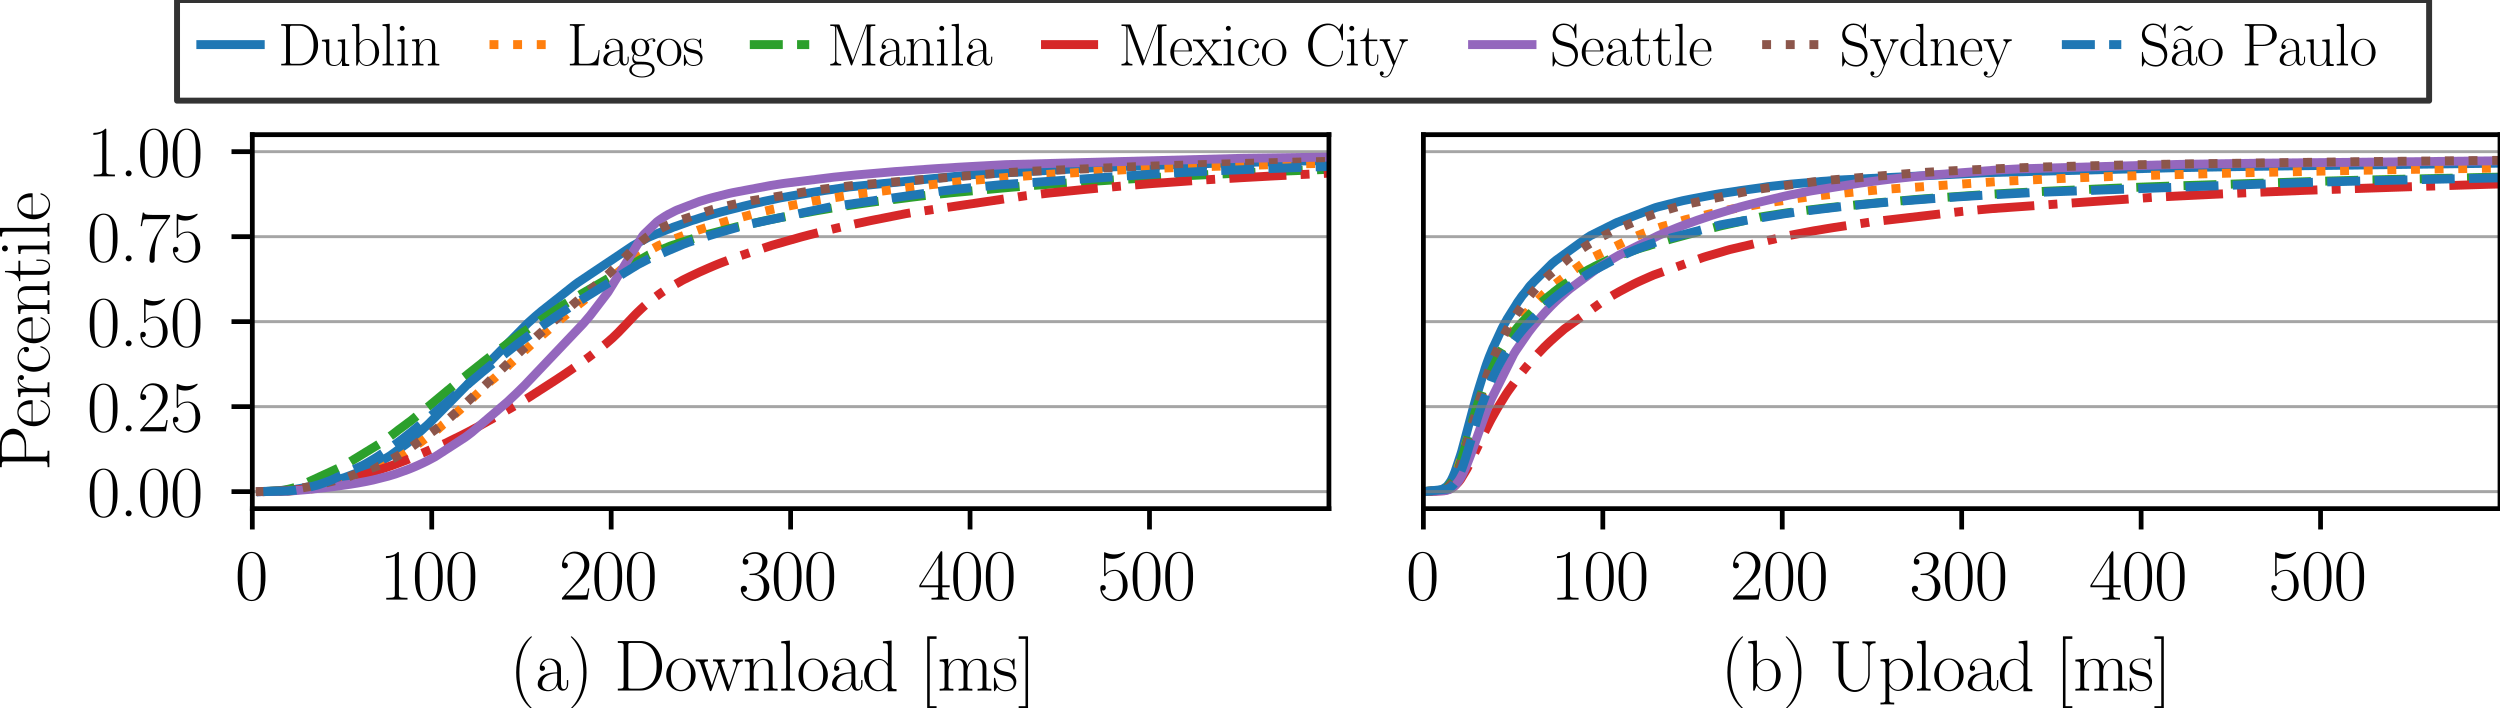 <?xml version="1.0" encoding="utf-8" standalone="no"?>
<!DOCTYPE svg PUBLIC "-//W3C//DTD SVG 1.1//EN"
  "http://www.w3.org/Graphics/SVG/1.1/DTD/svg11.dtd">
<svg xmlns:xlink="http://www.w3.org/1999/xlink" width="420.48pt" height="119.13pt" viewBox="0 0 420.48 119.13" xmlns="http://www.w3.org/2000/svg" version="1.1">
 <defs>
  <style type="text/css">*{stroke-linejoin: round; stroke-linecap: butt}</style>
 </defs>
 <g id="figure_1">
  <g id="patch_1">
   <path d="M 0 119.13 
L 420.48 119.13 
L 420.48 0 
L 0 0 
z
" style="fill: #ffffff"/>
  </g>
  <g id="axes_1">
   <g id="patch_2">
    <path d="M 42.437 85.548 
L 223.515 85.548 
L 223.515 22.65 
L 42.437 22.65 
z
" style="fill: #ffffff"/>
   </g>
   <g id="matplotlib.axis_1">
    <g id="xtick_1">
     <g id="line2d_1">
      <defs>
       <path id="m78bdd21d6d" d="M 0 0 
L 0 3.5 
" style="stroke: #000000; stroke-width: 0.8"/>
      </defs>
      <g>
       <use xlink:href="#m78bdd21d6d" x="42.437" y="85.548" style="stroke: #000000; stroke-width: 0.8"/>
      </g>
     </g>
     <g id="text_1">
      <!-- 0 -->
      <g transform="translate(39.511 100.85) scale(0.12 -0.12)">
       <defs>
        <path id="CMR17-30" d="M 2688 2025 
C 2688 2416 2682 3080 2413 3591 
C 2176 4039 1798 4198 1466 4198 
C 1158 4198 768 4058 525 3597 
C 269 3118 243 2524 243 2025 
C 243 1661 250 1106 448 619 
C 723 -39 1216 -128 1466 -128 
C 1760 -128 2208 -7 2470 600 
C 2662 1042 2688 1559 2688 2025 
z
M 1466 -26 
C 1056 -26 813 325 723 812 
C 653 1188 653 1738 653 2096 
C 653 2588 653 2997 736 3387 
C 858 3929 1216 4096 1466 4096 
C 1728 4096 2067 3923 2189 3400 
C 2272 3036 2278 2607 2278 2096 
C 2278 1680 2278 1169 2202 792 
C 2067 95 1690 -26 1466 -26 
z
" transform="scale(0.016)"/>
       </defs>
       <use xlink:href="#CMR17-30" transform="scale(0.996)"/>
      </g>
     </g>
    </g>
    <g id="xtick_2">
     <g id="line2d_2">
      <g>
       <use xlink:href="#m78bdd21d6d" x="72.617" y="85.548" style="stroke: #000000; stroke-width: 0.8"/>
      </g>
     </g>
     <g id="text_2">
      <!-- 100 -->
      <g transform="translate(63.838 100.85) scale(0.12 -0.12)">
       <defs>
        <path id="CMR17-31" d="M 1702 4058 
C 1702 4192 1696 4192 1606 4192 
C 1357 3916 979 3827 621 3827 
C 602 3827 570 3827 563 3808 
C 557 3795 557 3782 557 3648 
C 755 3648 1088 3686 1344 3839 
L 1344 461 
C 1344 236 1331 160 781 160 
L 589 160 
L 589 0 
C 896 0 1216 0 1523 0 
C 1830 0 2150 0 2458 0 
L 2458 160 
L 2266 160 
C 1715 160 1702 230 1702 458 
L 1702 4058 
z
" transform="scale(0.016)"/>
       </defs>
       <use xlink:href="#CMR17-31" transform="scale(0.996)"/>
       <use xlink:href="#CMR17-30" transform="translate(45.69 0) scale(0.996)"/>
       <use xlink:href="#CMR17-30" transform="translate(91.381 0) scale(0.996)"/>
      </g>
     </g>
    </g>
    <g id="xtick_3">
     <g id="line2d_3">
      <g>
       <use xlink:href="#m78bdd21d6d" x="102.797" y="85.548" style="stroke: #000000; stroke-width: 0.8"/>
      </g>
     </g>
     <g id="text_3">
      <!-- 200 -->
      <g transform="translate(94.017 100.85) scale(0.12 -0.12)">
       <defs>
        <path id="CMR17-32" d="M 2669 989 
L 2554 989 
C 2490 536 2438 459 2413 420 
C 2381 369 1920 369 1830 369 
L 602 369 
C 832 619 1280 1072 1824 1597 
C 2214 1967 2669 2402 2669 3035 
C 2669 3790 2067 4224 1395 4224 
C 691 4224 262 3604 262 3030 
C 262 2780 448 2748 525 2748 
C 589 2748 781 2787 781 3010 
C 781 3207 614 3264 525 3264 
C 486 3264 448 3258 422 3245 
C 544 3790 915 4058 1306 4058 
C 1862 4058 2227 3617 2227 3035 
C 2227 2479 1901 2000 1536 1584 
L 262 146 
L 262 0 
L 2515 0 
L 2669 989 
z
" transform="scale(0.016)"/>
       </defs>
       <use xlink:href="#CMR17-32" transform="scale(0.996)"/>
       <use xlink:href="#CMR17-30" transform="translate(45.69 0) scale(0.996)"/>
       <use xlink:href="#CMR17-30" transform="translate(91.381 0) scale(0.996)"/>
      </g>
     </g>
    </g>
    <g id="xtick_4">
     <g id="line2d_4">
      <g>
       <use xlink:href="#m78bdd21d6d" x="132.976" y="85.548" style="stroke: #000000; stroke-width: 0.8"/>
      </g>
     </g>
     <g id="text_4">
      <!-- 300 -->
      <g transform="translate(124.197 100.85) scale(0.12 -0.12)">
       <defs>
        <path id="CMR17-33" d="M 1414 2157 
C 1984 2157 2234 1662 2234 1090 
C 2234 320 1824 25 1453 25 
C 1114 25 563 194 390 693 
C 422 680 454 680 486 680 
C 640 680 755 782 755 948 
C 755 1133 614 1216 486 1216 
C 378 1216 211 1165 211 926 
C 211 335 787 -128 1466 -128 
C 2176 -128 2720 430 2720 1085 
C 2720 1707 2208 2157 1600 2227 
C 2086 2328 2554 2756 2554 3329 
C 2554 3820 2048 4179 1472 4179 
C 890 4179 378 3829 378 3329 
C 378 3110 544 3072 627 3072 
C 762 3072 877 3155 877 3321 
C 877 3486 762 3569 627 3569 
C 602 3569 570 3569 544 3557 
C 730 3959 1235 4032 1459 4032 
C 1683 4032 2106 3925 2106 3320 
C 2106 3143 2080 2828 1862 2550 
C 1670 2304 1453 2304 1242 2284 
C 1210 2284 1062 2269 1037 2269 
C 992 2263 966 2257 966 2208 
C 966 2163 973 2157 1101 2157 
L 1414 2157 
z
" transform="scale(0.016)"/>
       </defs>
       <use xlink:href="#CMR17-33" transform="scale(0.996)"/>
       <use xlink:href="#CMR17-30" transform="translate(45.69 0) scale(0.996)"/>
       <use xlink:href="#CMR17-30" transform="translate(91.381 0) scale(0.996)"/>
      </g>
     </g>
    </g>
    <g id="xtick_5">
     <g id="line2d_5">
      <g>
       <use xlink:href="#m78bdd21d6d" x="163.156" y="85.548" style="stroke: #000000; stroke-width: 0.8"/>
      </g>
     </g>
     <g id="text_5">
      <!-- 400 -->
      <g transform="translate(154.377 100.85) scale(0.12 -0.12)">
       <defs>
        <path id="CMR17-34" d="M 2150 4122 
C 2150 4256 2144 4256 2029 4256 
L 128 1254 
L 128 1088 
L 1779 1088 
L 1779 457 
C 1779 224 1766 160 1318 160 
L 1197 160 
L 1197 0 
C 1402 0 1747 0 1965 0 
C 2182 0 2528 0 2733 0 
L 2733 160 
L 2611 160 
C 2163 160 2150 224 2150 457 
L 2150 1088 
L 2803 1088 
L 2803 1254 
L 2150 1254 
L 2150 4122 
z
M 1798 3703 
L 1798 1254 
L 256 1254 
L 1798 3703 
z
" transform="scale(0.016)"/>
       </defs>
       <use xlink:href="#CMR17-34" transform="scale(0.996)"/>
       <use xlink:href="#CMR17-30" transform="translate(45.69 0) scale(0.996)"/>
       <use xlink:href="#CMR17-30" transform="translate(91.381 0) scale(0.996)"/>
      </g>
     </g>
    </g>
    <g id="xtick_6">
     <g id="line2d_6">
      <g>
       <use xlink:href="#m78bdd21d6d" x="193.336" y="85.548" style="stroke: #000000; stroke-width: 0.8"/>
      </g>
     </g>
     <g id="text_6">
      <!-- 500 -->
      <g transform="translate(184.556 100.85) scale(0.12 -0.12)">
       <defs>
        <path id="CMR17-35" d="M 730 3692 
C 794 3666 1056 3584 1325 3584 
C 1920 3584 2246 3911 2432 4100 
C 2432 4157 2432 4192 2394 4192 
C 2387 4192 2374 4192 2323 4163 
C 2099 4058 1837 3973 1517 3973 
C 1325 3973 1037 3999 723 4139 
C 653 4171 640 4171 634 4171 
C 602 4171 595 4164 595 4037 
L 595 2203 
C 595 2089 595 2057 659 2057 
C 691 2057 704 2070 736 2114 
C 941 2401 1222 2522 1542 2522 
C 1766 2522 2246 2382 2246 1289 
C 2246 1085 2246 715 2054 421 
C 1894 159 1645 25 1370 25 
C 947 25 518 320 403 814 
C 429 807 480 795 506 795 
C 589 795 749 840 749 1038 
C 749 1210 627 1280 506 1280 
C 358 1280 262 1190 262 1011 
C 262 454 704 -128 1382 -128 
C 2042 -128 2669 440 2669 1264 
C 2669 2030 2170 2624 1549 2624 
C 1222 2624 947 2503 730 2274 
L 730 3692 
z
" transform="scale(0.016)"/>
       </defs>
       <use xlink:href="#CMR17-35" transform="scale(0.996)"/>
       <use xlink:href="#CMR17-30" transform="translate(45.69 0) scale(0.996)"/>
       <use xlink:href="#CMR17-30" transform="translate(91.381 0) scale(0.996)"/>
      </g>
     </g>
    </g>
    <g id="text_7">
     <!-- (a) Download [ms] -->
     <g transform="translate(85.715 116.141) scale(0.12 -0.12)">
      <defs>
       <path id="CMR17-28" d="M 1958 -1561 
C 1958 -1555 1958 -1542 1939 -1523 
C 1645 -1224 858 -407 858 1581 
C 858 3569 1632 4379 1946 4697 
C 1946 4704 1958 4717 1958 4736 
C 1958 4755 1939 4768 1914 4768 
C 1843 4768 1299 4296 986 3594 
C 666 2887 576 2199 576 1588 
C 576 1128 621 351 1005 -471 
C 1312 -1135 1837 -1600 1914 -1600 
C 1946 -1600 1958 -1587 1958 -1561 
z
" transform="scale(0.016)"/>
       <path id="CMR17-61" d="M 2304 1653 
C 2304 2072 2304 2294 2035 2543 
C 1798 2752 1523 2816 1306 2816 
C 800 2816 435 2407 435 1971 
C 435 1728 627 1728 666 1728 
C 749 1728 896 1778 896 1954 
C 896 2112 774 2181 666 2181 
C 640 2181 608 2174 589 2168 
C 723 2592 1069 2714 1293 2714 
C 1613 2714 1965 2429 1965 1885 
L 1965 1600 
C 1587 1600 1133 1549 774 1357 
C 371 1133 256 813 256 570 
C 256 77 832 -64 1171 -64 
C 1523 -64 1850 139 1990 511 
C 2003 233 2182 -18 2464 -18 
C 2598 -18 2938 70 2938 567 
L 2938 920 
L 2822 920 
L 2822 562 
C 2822 178 2650 128 2566 128 
C 2304 128 2304 458 2304 738 
L 2304 1653 
z
M 1965 870 
C 1965 317 1568 38 1216 38 
C 896 38 646 275 646 570 
C 646 761 730 1100 1101 1305 
C 1408 1478 1760 1504 1965 1504 
L 1965 870 
z
" transform="scale(0.016)"/>
       <path id="CMR17-29" d="M 1683 1581 
C 1683 2040 1638 2817 1254 3639 
C 947 4303 422 4768 346 4768 
C 326 4768 301 4761 301 4729 
C 301 4717 307 4710 314 4697 
C 621 4378 1402 3568 1402 1584 
C 1402 -407 627 -1217 314 -1537 
C 307 -1549 301 -1556 301 -1568 
C 301 -1600 326 -1600 346 -1600 
C 416 -1600 960 -1128 1274 -426 
C 1594 281 1683 969 1683 1581 
z
" transform="scale(0.016)"/>
       <path id="CMR17-44" d="M 333 4352 
L 333 4186 
C 774 4186 845 4186 845 3900 
L 845 452 
C 845 166 774 166 333 166 
L 333 0 
L 2368 0 
C 3398 0 4224 943 4224 2141 
C 4224 3346 3411 4352 2368 4352 
L 333 4352 
z
M 1523 166 
C 1267 166 1254 197 1254 414 
L 1254 3938 
C 1254 4155 1267 4186 1523 4186 
L 2240 4186 
C 2771 4186 3750 3874 3750 2141 
C 3750 1242 3488 879 3366 707 
C 3213 510 2848 166 2240 166 
L 1523 166 
z
" transform="scale(0.016)"/>
       <path id="CMR17-6f" d="M 2758 1356 
C 2758 2176 2163 2816 1466 2816 
C 768 2816 173 2176 173 1356 
C 173 551 768 -64 1466 -64 
C 2163 -64 2758 551 2758 1356 
z
M 1466 51 
C 1165 51 909 230 762 480 
C 602 767 582 1126 582 1408 
C 582 1677 595 2010 762 2298 
C 890 2509 1139 2714 1466 2714 
C 1754 2714 1997 2554 2150 2330 
C 2349 2029 2349 1607 2349 1408 
C 2349 1158 2336 775 2163 467 
C 1984 173 1709 51 1466 51 
z
" transform="scale(0.016)"/>
       <path id="CMR17-77" d="M 3725 2183 
C 3853 2560 4109 2560 4205 2560 
L 4205 2732 
C 4077 2732 3949 2732 3821 2732 
C 3699 2732 3424 2732 3315 2738 
L 3315 2560 
C 3514 2560 3622 2445 3622 2286 
C 3622 2241 3610 2184 3597 2140 
L 2995 407 
L 2342 2275 
C 2330 2319 2310 2370 2310 2395 
C 2310 2560 2528 2560 2630 2560 
L 2630 2738 
C 2483 2732 2214 2732 2061 2732 
C 1901 2732 1734 2732 1587 2738 
L 1587 2560 
C 1939 2560 1939 2547 2074 2149 
L 1485 451 
L 851 2281 
C 819 2363 819 2376 819 2395 
C 819 2560 1037 2560 1139 2560 
L 1139 2738 
C 986 2732 717 2732 557 2732 
C 416 2732 198 2732 64 2738 
L 64 2560 
C 346 2560 416 2541 486 2331 
L 1274 49 
C 1299 -33 1318 -52 1370 -52 
C 1414 -52 1440 -39 1472 56 
L 2131 1980 
L 2797 56 
C 2829 -39 2854 -52 2899 -52 
C 2950 -52 2970 -33 2995 50 
L 3725 2183 
z
" transform="scale(0.016)"/>
       <path id="CMR17-6e" d="M 2656 1933 
C 2656 2259 2592 2790 1837 2790 
C 1331 2790 1069 2400 973 2144 
L 966 2144 
L 966 2790 
L 211 2720 
L 211 2554 
C 589 2554 646 2515 646 2208 
L 646 428 
C 646 184 621 153 211 153 
L 211 -13 
C 365 0 646 0 813 0 
C 979 0 1267 0 1421 -13 
L 1421 153 
C 1011 153 986 178 986 428 
L 986 1658 
C 986 2247 1344 2688 1792 2688 
C 2266 2688 2317 2266 2317 1958 
L 2317 428 
C 2317 184 2291 153 1882 153 
L 1882 -13 
C 2035 0 2317 0 2483 0 
C 2650 0 2938 0 3091 -13 
L 3091 153 
C 2682 153 2656 178 2656 428 
L 2656 1933 
z
" transform="scale(0.016)"/>
       <path id="CMR17-6c" d="M 979 4396 
L 218 4326 
L 218 4160 
C 595 4160 653 4122 653 3817 
L 653 426 
C 653 184 627 153 218 153 
L 218 -13 
C 371 0 653 0 813 0 
C 979 0 1261 0 1414 -13 
L 1414 153 
C 1005 153 979 178 979 426 
L 979 4396 
z
" transform="scale(0.016)"/>
       <path id="CMR17-64" d="M 1869 4326 
L 1869 4160 
C 2246 4160 2304 4122 2304 3820 
L 2304 2345 
C 2278 2377 2016 2790 1498 2790 
C 845 2790 211 2208 211 1364 
C 211 525 806 -64 1434 -64 
C 1978 -64 2259 337 2291 380 
L 2291 -63 
L 3066 -63 
L 3066 128 
C 2688 128 2630 166 2630 473 
L 2630 4396 
L 1869 4326 
z
M 2291 755 
C 2291 563 2176 390 2029 262 
C 1811 70 1594 38 1472 38 
C 1286 38 621 134 621 1356 
C 621 2612 1363 2688 1530 2688 
C 1824 2688 2061 2522 2208 2291 
C 2291 2157 2291 2138 2291 2023 
L 2291 755 
z
" transform="scale(0.016)"/>
       <path id="CMR17-5b" d="M 1504 -1600 
L 1504 -1377 
L 902 -1377 
L 902 4544 
L 1504 4544 
L 1504 4767 
L 678 4767 
L 678 -1600 
L 1504 -1600 
z
" transform="scale(0.016)"/>
       <path id="CMR17-6d" d="M 4326 1933 
C 4326 2252 4269 2790 3507 2790 
C 3072 2790 2771 2496 2656 2151 
L 2650 2151 
C 2573 2676 2195 2790 1837 2790 
C 1331 2790 1069 2400 973 2144 
L 966 2144 
L 966 2790 
L 211 2720 
L 211 2554 
C 589 2554 646 2515 646 2208 
L 646 428 
C 646 184 621 153 211 153 
L 211 -13 
C 365 0 646 0 813 0 
C 979 0 1267 0 1421 -13 
L 1421 153 
C 1011 153 986 178 986 428 
L 986 1658 
C 986 2247 1344 2688 1792 2688 
C 2266 2688 2317 2266 2317 1958 
L 2317 428 
C 2317 184 2291 153 1882 153 
L 1882 -13 
C 2035 0 2317 0 2483 0 
C 2650 0 2938 0 3091 -13 
L 3091 153 
C 2682 153 2656 178 2656 428 
L 2656 1658 
C 2656 2247 3014 2688 3462 2688 
C 3936 2688 3987 2266 3987 1958 
L 3987 428 
C 3987 184 3962 153 3552 153 
L 3552 -13 
C 3706 0 3987 0 4154 0 
C 4320 0 4608 0 4762 -13 
L 4762 153 
C 4352 153 4326 178 4326 428 
L 4326 1933 
z
" transform="scale(0.016)"/>
       <path id="CMR17-73" d="M 1978 2697 
C 1978 2813 1971 2819 1933 2819 
C 1907 2819 1901 2813 1824 2717 
C 1805 2691 1747 2626 1728 2601 
C 1523 2819 1235 2819 1126 2819 
C 416 2819 160 2447 160 2076 
C 160 1498 813 1365 998 1325 
C 1402 1243 1542 1217 1677 1101 
C 1760 1025 1901 884 1901 654 
C 1901 384 1747 38 1158 38 
C 602 38 403 460 288 1021 
C 269 1110 269 1117 218 1117 
C 166 1117 160 1110 160 983 
L 160 63 
C 160 -51 166 -58 205 -58 
C 237 -58 243 -51 275 0 
C 314 57 410 211 448 276 
C 576 103 800 -64 1158 -64 
C 1792 -64 2131 283 2131 784 
C 2131 1112 1958 1285 1875 1362 
C 1683 1561 1459 1606 1190 1657 
C 838 1735 390 1825 390 2217 
C 390 2383 480 2737 1126 2737 
C 1811 2737 1850 2094 1862 1888 
C 1869 1856 1901 1849 1920 1849 
C 1978 1849 1978 1869 1978 1978 
L 1978 2697 
z
" transform="scale(0.016)"/>
       <path id="CMR17-5d" d="M 915 4767 
L 90 4767 
L 90 4544 
L 691 4544 
L 691 -1377 
L 90 -1377 
L 90 -1600 
L 915 -1600 
L 915 4767 
z
" transform="scale(0.016)"/>
      </defs>
      <use xlink:href="#CMR17-28" transform="scale(0.996)"/>
      <use xlink:href="#CMR17-61" transform="translate(35.281 0) scale(0.996)"/>
      <use xlink:href="#CMR17-29" transform="translate(80.971 0) scale(0.996)"/>
      <use xlink:href="#CMR17-44" transform="translate(146.328 0) scale(0.996)"/>
      <use xlink:href="#CMR17-6f" transform="translate(216.722 0) scale(0.996)"/>
      <use xlink:href="#CMR17-77" transform="translate(259.81 0) scale(0.996)"/>
      <use xlink:href="#CMR17-6e" transform="translate(326.319 0) scale(0.996)"/>
      <use xlink:href="#CMR17-6c" transform="translate(377.215 0) scale(0.996)"/>
      <use xlink:href="#CMR17-6f" transform="translate(402.086 0) scale(0.996)"/>
      <use xlink:href="#CMR17-61" transform="translate(447.776 0) scale(0.996)"/>
      <use xlink:href="#CMR17-64" transform="translate(493.467 0) scale(0.996)"/>
      <use xlink:href="#CMR17-5b" transform="translate(574.438 0) scale(0.996)"/>
      <use xlink:href="#CMR17-6d" transform="translate(599.309 0) scale(0.996)"/>
      <use xlink:href="#CMR17-73" transform="translate(676.229 0) scale(0.996)"/>
      <use xlink:href="#CMR17-5d" transform="translate(712.03 0) scale(0.996)"/>
     </g>
    </g>
   </g>
   <g id="matplotlib.axis_2">
    <g id="ytick_1">
     <g id="line2d_7">
      <path d="M 42.437 82.689 
L 223.515 82.689 
" clip-path="url(#pbaaba316b9)" style="fill: none; stroke: #808080; stroke-opacity: 0.7; stroke-width: 0.5; stroke-linecap: square"/>
     </g>
     <g id="line2d_8">
      <defs>
       <path id="md6c5b35cf7" d="M 0 0 
L -3.5 0 
" style="stroke: #000000; stroke-width: 0.8"/>
      </defs>
      <g>
       <use xlink:href="#md6c5b35cf7" x="42.437" y="82.689" style="stroke: #000000; stroke-width: 0.8"/>
      </g>
     </g>
     <g id="text_8">
      <!-- 0.00 -->
      <g transform="translate(14.627 86.84) scale(0.12 -0.12)">
       <defs>
        <path id="CMR17-2e" d="M 1062 261 
C 1062 420 934 522 800 522 
C 672 522 538 420 538 261 
C 538 102 666 0 800 0 
C 928 0 1062 102 1062 261 
z
" transform="scale(0.016)"/>
       </defs>
       <use xlink:href="#CMR17-30" transform="scale(0.996)"/>
       <use xlink:href="#CMR17-2e" transform="translate(45.69 0) scale(0.996)"/>
       <use xlink:href="#CMR17-30" transform="translate(70.562 0) scale(0.996)"/>
       <use xlink:href="#CMR17-30" transform="translate(116.252 0) scale(0.996)"/>
      </g>
     </g>
    </g>
    <g id="ytick_2">
     <g id="line2d_9">
      <path d="M 42.437 68.394 
L 223.515 68.394 
" clip-path="url(#pbaaba316b9)" style="fill: none; stroke: #808080; stroke-opacity: 0.7; stroke-width: 0.5; stroke-linecap: square"/>
     </g>
     <g id="line2d_10">
      <g>
       <use xlink:href="#md6c5b35cf7" x="42.437" y="68.394" style="stroke: #000000; stroke-width: 0.8"/>
      </g>
     </g>
     <g id="text_9">
      <!-- 0.25 -->
      <g transform="translate(14.627 72.545) scale(0.12 -0.12)">
       <use xlink:href="#CMR17-30" transform="scale(0.996)"/>
       <use xlink:href="#CMR17-2e" transform="translate(45.69 0) scale(0.996)"/>
       <use xlink:href="#CMR17-32" transform="translate(70.562 0) scale(0.996)"/>
       <use xlink:href="#CMR17-35" transform="translate(116.252 0) scale(0.996)"/>
      </g>
     </g>
    </g>
    <g id="ytick_3">
     <g id="line2d_11">
      <path d="M 42.437 54.099 
L 223.515 54.099 
" clip-path="url(#pbaaba316b9)" style="fill: none; stroke: #808080; stroke-opacity: 0.7; stroke-width: 0.5; stroke-linecap: square"/>
     </g>
     <g id="line2d_12">
      <g>
       <use xlink:href="#md6c5b35cf7" x="42.437" y="54.099" style="stroke: #000000; stroke-width: 0.8"/>
      </g>
     </g>
     <g id="text_10">
      <!-- 0.50 -->
      <g transform="translate(14.627 58.25) scale(0.12 -0.12)">
       <use xlink:href="#CMR17-30" transform="scale(0.996)"/>
       <use xlink:href="#CMR17-2e" transform="translate(45.69 0) scale(0.996)"/>
       <use xlink:href="#CMR17-35" transform="translate(70.562 0) scale(0.996)"/>
       <use xlink:href="#CMR17-30" transform="translate(116.252 0) scale(0.996)"/>
      </g>
     </g>
    </g>
    <g id="ytick_4">
     <g id="line2d_13">
      <path d="M 42.437 39.804 
L 223.515 39.804 
" clip-path="url(#pbaaba316b9)" style="fill: none; stroke: #808080; stroke-opacity: 0.7; stroke-width: 0.5; stroke-linecap: square"/>
     </g>
     <g id="line2d_14">
      <g>
       <use xlink:href="#md6c5b35cf7" x="42.437" y="39.804" style="stroke: #000000; stroke-width: 0.8"/>
      </g>
     </g>
     <g id="text_11">
      <!-- 0.75 -->
      <g transform="translate(14.627 43.955) scale(0.12 -0.12)">
       <defs>
        <path id="CMR17-37" d="M 2886 3941 
L 2886 4081 
L 1382 4081 
C 634 4081 621 4165 595 4288 
L 480 4288 
L 294 3094 
L 410 3094 
C 429 3215 474 3540 550 3661 
C 589 3712 1062 3712 1171 3712 
L 2579 3712 
L 1869 2661 
C 1395 1954 1069 999 1069 165 
C 1069 89 1069 -128 1299 -128 
C 1530 -128 1530 89 1530 171 
L 1530 465 
C 1530 1508 1709 2196 2003 2636 
L 2886 3941 
z
" transform="scale(0.016)"/>
       </defs>
       <use xlink:href="#CMR17-30" transform="scale(0.996)"/>
       <use xlink:href="#CMR17-2e" transform="translate(45.69 0) scale(0.996)"/>
       <use xlink:href="#CMR17-37" transform="translate(70.562 0) scale(0.996)"/>
       <use xlink:href="#CMR17-35" transform="translate(116.252 0) scale(0.996)"/>
      </g>
     </g>
    </g>
    <g id="ytick_5">
     <g id="line2d_15">
      <path d="M 42.437 25.509 
L 223.515 25.509 
" clip-path="url(#pbaaba316b9)" style="fill: none; stroke: #808080; stroke-opacity: 0.7; stroke-width: 0.5; stroke-linecap: square"/>
     </g>
     <g id="line2d_16">
      <g>
       <use xlink:href="#md6c5b35cf7" x="42.437" y="25.509" style="stroke: #000000; stroke-width: 0.8"/>
      </g>
     </g>
     <g id="text_12">
      <!-- 1.00 -->
      <g transform="translate(14.627 29.66) scale(0.12 -0.12)">
       <use xlink:href="#CMR17-31" transform="scale(0.996)"/>
       <use xlink:href="#CMR17-2e" transform="translate(45.69 0) scale(0.996)"/>
       <use xlink:href="#CMR17-30" transform="translate(70.562 0) scale(0.996)"/>
       <use xlink:href="#CMR17-30" transform="translate(116.252 0) scale(0.996)"/>
      </g>
     </g>
    </g>
    <g id="text_13">
     <!-- Percentile -->
     <g transform="translate(8.302 79.217) rotate(-90) scale(0.12 -0.12)">
      <defs>
       <path id="CMR17-50" d="M 1267 2042 
L 2291 2042 
C 3117 2042 3718 2578 3718 3184 
C 3718 3791 3130 4352 2291 4352 
L 333 4352 
L 333 4186 
C 774 4186 845 4186 845 3899 
L 845 446 
C 845 160 774 160 333 160 
L 333 0 
C 518 0 858 0 1056 0 
C 1254 0 1594 0 1779 0 
L 1779 160 
C 1338 160 1267 160 1267 446 
L 1267 2042 
z
M 1254 2176 
L 1254 3938 
C 1254 4155 1267 4186 1523 4186 
L 2170 4186 
C 2995 4186 3232 3714 3232 3184 
C 3232 2604 2950 2176 2170 2176 
L 1254 2176 
z
" transform="scale(0.016)"/>
       <path id="CMR17-65" d="M 2438 1472 
C 2464 1498 2464 1511 2464 1576 
C 2464 2238 2118 2816 1389 2816 
C 710 2816 173 2169 173 1383 
C 173 551 781 -64 1459 -64 
C 2176 -64 2458 607 2458 740 
C 2458 784 2419 784 2406 784 
C 2362 784 2355 771 2330 696 
C 2189 265 1837 51 1504 51 
C 1229 51 954 203 781 480 
C 582 803 582 1176 582 1472 
L 2438 1472 
z
M 589 1568 
C 634 2505 1126 2714 1382 2714 
C 1818 2714 2112 2297 2118 1568 
L 589 1568 
z
" transform="scale(0.016)"/>
       <path id="CMR17-72" d="M 960 1497 
C 960 2112 1222 2688 1702 2688 
C 1747 2688 1792 2682 1837 2662 
C 1837 2662 1696 2617 1696 2452 
C 1696 2298 1818 2234 1914 2234 
C 1990 2234 2131 2279 2131 2458 
C 2131 2663 1926 2790 1709 2790 
C 1222 2790 1011 2317 947 2093 
L 941 2093 
L 941 2790 
L 198 2720 
L 198 2554 
C 576 2554 634 2515 634 2208 
L 634 428 
C 634 184 608 153 198 153 
L 198 -13 
C 352 0 646 0 813 0 
C 998 0 1325 0 1498 -13 
L 1498 153 
C 1037 153 960 153 960 440 
L 960 1497 
z
" transform="scale(0.016)"/>
       <path id="CMR17-63" d="M 2234 2240 
C 2112 2240 1933 2240 1933 2017 
C 1933 1838 2080 1787 2163 1787 
C 2208 1787 2394 1807 2394 2024 
C 2394 2467 1958 2803 1466 2803 
C 787 2803 211 2178 211 1363 
C 211 516 813 -64 1466 -64 
C 2259 -64 2458 677 2458 748 
C 2458 774 2451 793 2406 793 
C 2362 793 2355 787 2330 703 
C 2163 180 1798 51 1523 51 
C 1114 51 621 427 621 1369 
C 621 2338 1094 2688 1472 2688 
C 1722 2688 2093 2573 2234 2240 
z
" transform="scale(0.016)"/>
       <path id="CMR17-74" d="M 966 2560 
L 1862 2560 
L 1862 2725 
L 966 2725 
L 966 3904 
L 851 3904 
C 838 3245 614 2668 70 2668 
L 70 2560 
L 627 2560 
L 627 771 
C 627 650 627 -64 1370 -64 
C 1747 -64 1965 306 1965 777 
L 1965 1140 
L 1850 1140 
L 1850 783 
C 1850 344 1677 51 1408 51 
C 1222 51 966 178 966 758 
L 966 2560 
z
" transform="scale(0.016)"/>
       <path id="CMR17-69" d="M 992 3909 
C 992 4049 877 4170 730 4170 
C 589 4170 467 4056 467 3909 
C 467 3769 582 3648 730 3648 
C 870 3648 992 3763 992 3909 
z
M 243 2706 
L 243 2541 
C 602 2541 653 2502 653 2197 
L 653 427 
C 653 184 627 153 218 153 
L 218 -13 
C 371 0 646 0 806 0 
C 960 0 1222 0 1370 -13 
L 1370 153 
C 992 153 979 191 979 420 
L 979 2776 
L 243 2706 
z
" transform="scale(0.016)"/>
      </defs>
      <use xlink:href="#CMR17-50" transform="scale(0.996)"/>
      <use xlink:href="#CMR17-65" transform="translate(59.984 0) scale(0.996)"/>
      <use xlink:href="#CMR17-72" transform="translate(100.47 0) scale(0.996)"/>
      <use xlink:href="#CMR17-63" transform="translate(135.75 0) scale(0.996)"/>
      <use xlink:href="#CMR17-65" transform="translate(176.236 0) scale(0.996)"/>
      <use xlink:href="#CMR17-6e" transform="translate(216.722 0) scale(0.996)"/>
      <use xlink:href="#CMR17-74" transform="translate(265.015 0) scale(0.996)"/>
      <use xlink:href="#CMR17-69" transform="translate(300.295 0) scale(0.996)"/>
      <use xlink:href="#CMR17-6c" transform="translate(325.166 0) scale(0.996)"/>
      <use xlink:href="#CMR17-65" transform="translate(350.037 0) scale(0.996)"/>
     </g>
    </g>
   </g>
   <g id="line2d_17">
    <path d="M 43.892 82.688 
L 49.366 82.355 
L 53.233 81.656 
L 53.48 81.596 
L 54.538 81.31 
L 55.29 81.121 
L 56.164 80.871 
L 56.35 80.803 
L 57.969 80.318 
L 58.71 80.044 
L 59.944 79.568 
L 60.083 79.509 
L 60.51 79.349 
L 61.554 78.875 
L 61.997 78.653 
L 62.407 78.46 
L 65.204 76.902 
L 65.597 76.659 
L 68.59 74.48 
L 69.28 73.843 
L 69.781 73.421 
L 70.265 72.956 
L 70.682 72.575 
L 70.896 72.385 
L 71.335 71.969 
L 71.473 71.839 
L 71.616 71.718 
L 71.828 71.53 
L 71.976 71.392 
L 72.122 71.257 
L 88.71 54.411 
L 88.847 54.28 
L 90.051 53.203 
L 90.258 53.027 
L 91.118 52.302 
L 91.33 52.14 
L 96.671 47.905 
L 97.246 47.485 
L 106.415 41.354 
L 106.692 41.203 
L 107.308 40.842 
L 107.767 40.581 
L 108.2 40.36 
L 108.483 40.221 
L 108.989 39.946 
L 109.383 39.772 
L 112.101 38.652 
L 112.57 38.489 
L 112.691 38.449 
L 113.086 38.275 
L 113.237 38.21 
L 114.008 37.947 
L 116.37 37.095 
L 116.925 36.935 
L 117.852 36.625 
L 118.25 36.498 
L 118.943 36.303 
L 119.974 36.007 
L 120.387 35.892 
L 121.01 35.719 
L 121.348 35.623 
L 123.566 35.064 
L 124.153 34.918 
L 125.001 34.69 
L 127.167 34.17 
L 128.01 33.987 
L 128.339 33.895 
L 129.203 33.719 
L 130.02 33.556 
L 131.006 33.338 
L 131.317 33.275 
L 132.335 33.098 
L 132.558 33.055 
L 134.253 32.755 
L 134.361 32.738 
L 135.231 32.596 
L 135.915 32.479 
L 138.88 32.009 
L 139.98 31.861 
L 141.524 31.637 
L 142.611 31.477 
L 142.742 31.452 
L 163.455 29.386 
L 184.835 28.167 
L 190.502 27.927 
L 191.243 27.905 
L 201.952 27.538 
L 209.834 27.314 
L 210.356 27.29 
L 216.698 27.126 
L 217.492 27.106 
L 223.532 26.988 
L 223.532 26.988 
" clip-path="url(#pbaaba316b9)" style="fill: none; stroke: #1f77b4; stroke-width: 1.5; stroke-linecap: square"/>
   </g>
   <g id="line2d_18">
    <path d="M 44.297 82.687 
L 48.762 82.568 
L 52.505 82.206 
L 52.893 82.159 
L 54.329 81.954 
L 54.469 81.926 
L 55.466 81.779 
L 55.688 81.753 
L 56.357 81.611 
L 56.607 81.561 
L 57.425 81.387 
L 58.138 81.21 
L 60.24 80.595 
L 60.427 80.511 
L 60.885 80.334 
L 61.138 80.22 
L 61.515 80.069 
L 61.665 79.998 
L 62.613 79.56 
L 62.97 79.388 
L 67.044 77.022 
L 67.314 76.83 
L 67.838 76.502 
L 68.489 76.071 
L 68.615 75.968 
L 68.942 75.69 
L 69.13 75.556 
L 69.382 75.388 
L 73.61 72.231 
L 73.72 72.134 
L 73.987 71.881 
L 74.28 71.638 
L 74.49 71.407 
L 74.707 71.247 
L 75.042 70.956 
L 75.261 70.792 
L 75.709 70.37 
L 76.132 69.956 
L 76.391 69.76 
L 76.628 69.559 
L 76.939 69.289 
L 77.066 69.177 
L 77.294 68.988 
L 77.687 68.61 
L 77.872 68.464 
L 78.741 67.707 
L 79.594 66.857 
L 79.761 66.704 
L 81.701 64.882 
L 82.223 64.373 
L 82.473 64.153 
L 82.784 63.896 
L 83.033 63.713 
L 83.225 63.541 
L 83.982 62.864 
L 84.371 62.499 
L 84.562 62.318 
L 84.876 62.059 
L 85.048 61.913 
L 85.231 61.764 
L 85.436 61.563 
L 85.599 61.384 
L 85.874 61.132 
L 86.004 61.007 
L 87.588 59.547 
L 87.784 59.37 
L 87.908 59.265 
L 88.167 59.049 
L 88.677 58.585 
L 88.827 58.449 
L 89.082 58.223 
L 89.284 58.027 
L 89.461 57.859 
L 89.87 57.488 
L 89.992 57.399 
L 93.395 54.503 
L 93.544 54.363 
L 93.811 54.111 
L 95.683 52.565 
L 95.935 52.338 
L 96.154 52.127 
L 96.297 52.019 
L 96.527 51.836 
L 96.747 51.657 
L 96.97 51.502 
L 97.326 51.228 
L 97.516 51.064 
L 97.724 50.915 
L 101.325 48.023 
L 101.501 47.888 
L 101.68 47.728 
L 101.87 47.579 
L 103.096 46.473 
L 103.256 46.342 
L 103.914 45.822 
L 104.059 45.71 
L 105.015 44.886 
L 105.169 44.746 
L 105.537 44.448 
L 106.495 43.75 
L 106.752 43.573 
L 107.245 43.258 
L 107.536 43.079 
L 107.932 42.872 
L 108.443 42.564 
L 110.787 41.294 
L 111.41 41.041 
L 111.518 40.972 
L 112.054 40.754 
L 112.171 40.675 
L 112.846 40.394 
L 117.34 38.73 
L 119.109 38.165 
L 119.249 38.122 
L 119.948 37.927 
L 120.176 37.843 
L 120.606 37.712 
L 121.03 37.565 
L 121.676 37.378 
L 121.791 37.341 
L 122.706 37.065 
L 123.036 36.981 
L 124.06 36.694 
L 124.277 36.64 
L 124.857 36.5 
L 125.043 36.45 
L 126.738 35.989 
L 127.637 35.771 
L 127.759 35.739 
L 128.378 35.575 
L 129.31 35.353 
L 129.945 35.195 
L 135.761 34.029 
L 136.683 33.852 
L 136.792 33.824 
L 137.677 33.695 
L 139.668 33.36 
L 141.197 33.125 
L 141.699 33.013 
L 142.668 32.851 
L 143.192 32.793 
L 144.242 32.651 
L 144.692 32.59 
L 146.399 32.379 
L 146.74 32.323 
L 148.608 32.112 
L 149.937 31.937 
L 150.867 31.797 
L 151.133 31.756 
L 155.045 31.26 
L 156.697 31.051 
L 163.838 30.322 
L 165.776 30.149 
L 169.27 29.843 
L 171.006 29.725 
L 173.09 29.552 
L 173.411 29.524 
L 175.902 29.352 
L 190.062 28.493 
L 194.13 28.319 
L 194.383 28.31 
L 202.232 28.034 
L 216.921 27.609 
L 223.735 27.448 
L 223.735 27.448 
" clip-path="url(#pbaaba316b9)" style="fill: none; stroke-dasharray: 1.5,2.475; stroke-dashoffset: 0; stroke: #ff7f0e; stroke-width: 1.5"/>
   </g>
   <g id="line2d_19">
    <path d="M 44.102 82.689 
L 46.95 82.569 
L 47.854 82.423 
L 48.181 82.356 
L 48.773 82.217 
L 49.144 82.126 
L 49.691 81.969 
L 50.185 81.801 
L 50.555 81.671 
L 57.435 78.497 
L 57.544 78.446 
L 57.85 78.302 
L 64.153 74.443 
L 64.98 73.856 
L 65.191 73.702 
L 65.997 73.096 
L 66.127 73.007 
L 66.812 72.473 
L 66.921 72.384 
L 67.117 72.234 
L 67.241 72.147 
L 68.233 71.415 
L 68.423 71.272 
L 68.651 71.094 
L 68.986 70.857 
L 69.211 70.684 
L 71.388 68.9 
L 71.575 68.738 
L 71.794 68.572 
L 71.983 68.426 
L 74.561 66.286 
L 74.764 66.12 
L 75.269 65.692 
L 75.496 65.515 
L 75.811 65.254 
L 76.054 65.049 
L 76.276 64.868 
L 76.42 64.761 
L 76.62 64.596 
L 76.856 64.402 
L 77.096 64.199 
L 77.315 64.036 
L 77.708 63.741 
L 77.948 63.538 
L 78.119 63.407 
L 78.684 62.945 
L 80.165 61.777 
L 80.334 61.635 
L 80.556 61.466 
L 80.774 61.296 
L 81.006 61.111 
L 81.176 60.96 
L 81.402 60.784 
L 81.688 60.564 
L 82.371 60.031 
L 83.419 59.249 
L 83.65 59.084 
L 84.465 58.473 
L 84.576 58.388 
L 84.881 58.162 
L 85.106 57.988 
L 85.5 57.692 
L 85.61 57.598 
L 85.874 57.417 
L 86.094 57.252 
L 86.431 57.014 
L 86.542 56.928 
L 87.519 56.209 
L 87.746 56.056 
L 88.182 55.765 
L 88.918 55.259 
L 89.214 55.037 
L 89.426 54.885 
L 89.735 54.693 
L 89.94 54.555 
L 90.453 54.206 
L 90.66 54.065 
L 90.874 53.91 
L 91.504 53.499 
L 91.691 53.361 
L 91.985 53.159 
L 92.187 53.027 
L 93.766 51.963 
L 93.877 51.886 
L 94.088 51.738 
L 94.32 51.573 
L 94.894 51.208 
L 95.12 51.076 
L 95.623 50.778 
L 95.925 50.586 
L 96.036 50.511 
L 96.668 50.111 
L 96.897 49.977 
L 97.231 49.777 
L 97.342 49.705 
L 109.122 42.862 
L 109.487 42.71 
L 112.706 41.401 
L 113.141 41.249 
L 117.039 39.982 
L 117.577 39.834 
L 118.478 39.562 
L 118.622 39.528 
L 119.309 39.349 
L 119.415 39.324 
L 120.028 39.168 
L 123.34 38.302 
L 123.821 38.17 
L 127.003 37.493 
L 127.948 37.274 
L 129.199 37.004 
L 129.529 36.936 
L 133.244 36.224 
L 133.382 36.202 
L 134.177 36.036 
L 134.941 35.872 
L 137.604 35.394 
L 138.542 35.24 
L 140.599 34.884 
L 142.115 34.661 
L 144.274 34.337 
L 144.809 34.259 
L 145.774 34.119 
L 146.306 34.047 
L 147.423 33.895 
L 148.492 33.772 
L 149.64 33.635 
L 152.614 33.26 
L 153.01 33.204 
L 155.311 32.923 
L 155.507 32.896 
L 158.711 32.557 
L 159.054 32.526 
L 159.694 32.452 
L 169.151 31.577 
L 170.02 31.498 
L 171.759 31.349 
L 174.053 31.169 
L 176.172 31.016 
L 178.996 30.815 
L 179.732 30.765 
L 182 30.613 
L 184.157 30.467 
L 186.77 30.299 
L 188.081 30.213 
L 190.621 30.064 
L 190.851 30.05 
L 194.347 29.848 
L 194.453 29.843 
L 196.869 29.704 
L 200.522 29.505 
L 203.701 29.348 
L 204.644 29.297 
L 207.831 29.151 
L 213.389 28.881 
L 213.993 28.86 
L 215.216 28.805 
L 223.528 28.475 
L 223.528 28.475 
" clip-path="url(#pbaaba316b9)" style="fill: none; stroke-dasharray: 5.55,2.4; stroke-dashoffset: 0; stroke: #2ca02c; stroke-width: 1.5"/>
   </g>
   <g id="line2d_20">
    <path d="M 44.074 82.689 
L 48.254 82.574 
L 51.464 82.215 
L 51.749 82.169 
L 52.981 81.949 
L 53.928 81.773 
L 55.724 81.383 
L 55.834 81.36 
L 57.038 81.062 
L 57.147 81.036 
L 57.706 80.887 
L 58.585 80.645 
L 59.308 80.444 
L 59.696 80.334 
L 60.172 80.19 
L 60.284 80.156 
L 60.858 79.985 
L 60.968 79.95 
L 61.492 79.793 
L 61.603 79.756 
L 65.603 78.405 
L 65.8 78.338 
L 66.5 78.081 
L 66.611 78.041 
L 67.249 77.796 
L 67.803 77.584 
L 68.227 77.429 
L 74.954 74.539 
L 75.188 74.426 
L 75.555 74.237 
L 76.605 73.719 
L 77.265 73.399 
L 77.498 73.288 
L 78.772 72.631 
L 79.046 72.485 
L 80.642 71.629 
L 80.929 71.473 
L 83.191 70.206 
L 83.456 70.053 
L 83.903 69.799 
L 87.168 67.913 
L 87.449 67.741 
L 87.74 67.559 
L 88.119 67.325 
L 88.387 67.17 
L 88.686 66.995 
L 88.875 66.879 
L 93.644 63.805 
L 93.791 63.71 
L 94.026 63.548 
L 94.137 63.476 
L 94.398 63.309 
L 95.002 62.901 
L 95.256 62.735 
L 95.367 62.653 
L 97.115 61.443 
L 97.46 61.194 
L 98.866 60.196 
L 99.077 60.038 
L 99.9 59.399 
L 100.076 59.262 
L 100.438 58.991 
L 100.676 58.801 
L 100.898 58.623 
L 101.086 58.471 
L 101.353 58.263 
L 101.581 58.077 
L 101.692 57.988 
L 102.283 57.493 
L 102.779 57.056 
L 102.952 56.907 
L 103.209 56.664 
L 103.384 56.494 
L 103.495 56.389 
L 103.864 56.031 
L 103.975 55.926 
L 104.275 55.61 
L 105.166 54.685 
L 105.317 54.522 
L 106.305 53.479 
L 106.429 53.348 
L 106.743 53.023 
L 106.854 52.904 
L 107.21 52.553 
L 107.321 52.449 
L 107.472 52.304 
L 107.583 52.199 
L 107.76 52.028 
L 108.172 51.643 
L 108.283 51.543 
L 108.478 51.367 
L 109.023 50.9 
L 109.462 50.534 
L 109.795 50.276 
L 110.902 49.463 
L 111.235 49.227 
L 111.568 49.008 
L 111.679 48.935 
L 111.891 48.797 
L 112.002 48.728 
L 114.744 47.165 
L 115.023 47.019 
L 116.048 46.516 
L 116.475 46.314 
L 117.379 45.887 
L 117.747 45.717 
L 118.238 45.503 
L 119.002 45.161 
L 119.514 44.943 
L 120.195 44.652 
L 120.741 44.427 
L 121.323 44.198 
L 121.67 44.065 
L 122.194 43.872 
L 122.555 43.729 
L 123.215 43.479 
L 123.736 43.288 
L 124.165 43.132 
L 129.682 41.313 
L 129.852 41.255 
L 134.708 39.872 
L 135.255 39.727 
L 135.365 39.701 
L 136.036 39.52 
L 136.395 39.429 
L 138.435 38.915 
L 139.131 38.75 
L 139.483 38.663 
L 140.466 38.43 
L 140.82 38.342 
L 142.282 38.004 
L 142.947 37.85 
L 144.142 37.59 
L 144.454 37.528 
L 146.353 37.123 
L 146.666 37.059 
L 152.045 35.997 
L 152.354 35.936 
L 153.132 35.803 
L 172.605 32.909 
L 173.88 32.761 
L 175.047 32.634 
L 176.596 32.454 
L 181.75 31.93 
L 183.388 31.773 
L 184.416 31.673 
L 186.09 31.528 
L 186.337 31.506 
L 186.865 31.457 
L 188.331 31.322 
L 189.875 31.195 
L 192.908 30.94 
L 193.792 30.871 
L 200.078 30.428 
L 202.453 30.264 
L 208.792 29.886 
L 212.156 29.701 
L 213.795 29.61 
L 217.202 29.44 
L 217.958 29.398 
L 223.518 29.128 
L 223.518 29.128 
" clip-path="url(#pbaaba316b9)" style="fill: none; stroke-dasharray: 9.6,2.4,1.5,2.4; stroke-dashoffset: 0; stroke: #d62728; stroke-width: 1.5"/>
   </g>
   <g id="line2d_21">
    <path d="M 43.934 82.689 
L 48.895 82.576 
L 49.005 82.568 
L 51.66 82.346 
L 54.562 82.034 
L 54.672 82.022 
L 56.053 81.854 
L 58.959 81.441 
L 59.07 81.422 
L 60.236 81.23 
L 61.605 80.976 
L 61.716 80.954 
L 62.76 80.734 
L 65.225 80.109 
L 65.336 80.08 
L 66.51 79.723 
L 68.598 78.977 
L 68.985 78.825 
L 69.544 78.595 
L 70.247 78.289 
L 70.702 78.081 
L 70.814 78.029 
L 71.255 77.824 
L 71.366 77.768 
L 71.773 77.571 
L 72.015 77.446 
L 73.049 76.897 
L 73.16 76.838 
L 78.276 73.524 
L 78.387 73.439 
L 78.764 73.163 
L 78.875 73.078 
L 79.217 72.816 
L 79.328 72.731 
L 85.334 67.604 
L 85.445 67.501 
L 85.6 67.356 
L 85.997 66.975 
L 86.227 66.759 
L 86.338 66.656 
L 86.492 66.51 
L 86.791 66.23 
L 86.939 66.086 
L 87.05 65.977 
L 87.268 65.766 
L 87.379 65.66 
L 87.725 65.314 
L 87.836 65.205 
L 88.206 64.844 
L 98.066 54.459 
L 98.177 54.336 
L 99.303 53.008 
L 102.19 49.24 
L 102.301 49.076 
L 108.086 39.692 
L 108.235 39.511 
L 108.346 39.377 
L 110.464 37.34 
L 110.661 37.186 
L 110.998 36.944 
L 111.478 36.625 
L 111.589 36.55 
L 111.858 36.381 
L 111.969 36.312 
L 112.26 36.138 
L 112.371 36.076 
L 113.539 35.48 
L 113.849 35.336 
L 117.648 33.881 
L 118.81 33.527 
L 118.921 33.494 
L 119.529 33.319 
L 119.64 33.29 
L 120.008 33.192 
L 122.682 32.524 
L 123.284 32.395 
L 129.552 31.208 
L 131.585 30.886 
L 132.026 30.823 
L 140.293 29.792 
L 144.048 29.421 
L 150.514 28.862 
L 155.784 28.478 
L 157.402 28.366 
L 160.687 28.158 
L 161.464 28.11 
L 169.114 27.693 
L 208.915 26.625 
L 220.975 26.458 
L 223.519 26.429 
L 223.519 26.429 
" clip-path="url(#pbaaba316b9)" style="fill: none; stroke: #9467bd; stroke-width: 1.5; stroke-linecap: square"/>
   </g>
   <g id="line2d_22">
    <path d="M 43.006 82.689 
L 47.274 82.577 
L 50.14 82.184 
L 51.192 81.998 
L 51.881 81.873 
L 52.753 81.7 
L 53.689 81.487 
L 54.63 81.265 
L 56.138 80.886 
L 57.475 80.531 
L 57.976 80.39 
L 58.087 80.36 
L 58.579 80.214 
L 64.004 78.182 
L 64.115 78.127 
L 64.743 77.819 
L 65.018 77.683 
L 65.766 77.302 
L 65.877 77.238 
L 66.188 77.07 
L 67.125 76.544 
L 67.592 76.262 
L 67.703 76.193 
L 68.061 75.976 
L 68.503 75.702 
L 73.916 71.746 
L 74.027 71.659 
L 75.029 70.815 
L 75.14 70.721 
L 75.987 69.987 
L 76.098 69.888 
L 76.761 69.285 
L 76.872 69.185 
L 77.022 69.046 
L 77.23 68.855 
L 77.498 68.606 
L 77.698 68.418 
L 77.809 68.314 
L 78.038 68.115 
L 78.149 68.013 
L 78.363 67.82 
L 78.474 67.716 
L 79.727 66.551 
L 79.915 66.367 
L 80.026 66.265 
L 80.224 66.077 
L 80.335 65.975 
L 80.537 65.786 
L 81.148 65.219 
L 81.428 64.948 
L 81.574 64.81 
L 81.765 64.625 
L 81.877 64.516 
L 82.401 64.01 
L 82.512 63.899 
L 83.997 62.49 
L 84.319 62.171 
L 84.844 61.664 
L 84.955 61.557 
L 85.144 61.373 
L 86.644 59.946 
L 86.85 59.756 
L 86.961 59.652 
L 87.569 59.087 
L 87.68 58.98 
L 87.899 58.776 
L 88.103 58.586 
L 89.243 57.54 
L 89.396 57.4 
L 89.507 57.292 
L 90.112 56.73 
L 90.376 56.488 
L 90.588 56.296 
L 90.7 56.195 
L 90.923 55.998 
L 91.034 55.9 
L 91.252 55.705 
L 92.164 54.902 
L 92.37 54.711 
L 92.481 54.614 
L 93.259 53.929 
L 94.183 53.112 
L 94.344 52.971 
L 94.7 52.66 
L 94.924 52.464 
L 95.258 52.184 
L 95.479 51.988 
L 95.59 51.884 
L 96.457 51.137 
L 96.644 50.969 
L 97.667 50.112 
L 97.778 50.014 
L 98.023 49.806 
L 98.205 49.661 
L 98.316 49.563 
L 99.35 48.697 
L 99.461 48.608 
L 100.402 47.809 
L 100.513 47.707 
L 100.697 47.55 
L 101.506 46.843 
L 101.617 46.747 
L 102.282 46.141 
L 102.547 45.899 
L 106.698 41.666 
L 106.896 41.479 
L 107.842 40.639 
L 108.098 40.431 
L 108.209 40.34 
L 108.402 40.193 
L 108.707 39.954 
L 109.017 39.727 
L 109.128 39.653 
L 110.74 38.651 
L 111.005 38.508 
L 111.714 38.144 
L 112.653 37.694 
L 112.764 37.644 
L 113.203 37.454 
L 119.72 35.272 
L 120.299 35.12 
L 121.546 34.797 
L 122.137 34.656 
L 123.097 34.435 
L 123.748 34.291 
L 124.601 34.108 
L 125.86 33.848 
L 136.905 32.012 
L 138.639 31.778 
L 143.915 31.145 
L 168.574 29.081 
L 171.094 28.934 
L 174.35 28.758 
L 190.806 28.04 
L 195.139 27.889 
L 195.248 27.885 
L 211.928 27.408 
L 217.548 27.273 
L 220.586 27.205 
L 223.518 27.146 
L 223.518 27.146 
" clip-path="url(#pbaaba316b9)" style="fill: none; stroke-dasharray: 1.5,2.475; stroke-dashoffset: 0; stroke: #8c564b; stroke-width: 1.5"/>
   </g>
   <g id="line2d_23">
    <path d="M 44.291 82.689 
L 48.441 82.574 
L 49.645 82.443 
L 51.007 82.21 
L 53.615 81.514 
L 53.876 81.43 
L 55.366 80.885 
L 55.694 80.758 
L 61.161 78.195 
L 61.611 77.942 
L 61.87 77.791 
L 62.72 77.29 
L 62.831 77.223 
L 63.533 76.787 
L 63.644 76.706 
L 64.206 76.334 
L 64.822 75.933 
L 65.334 75.583 
L 66.243 74.919 
L 66.461 74.757 
L 66.79 74.502 
L 66.979 74.361 
L 67.09 74.282 
L 67.355 74.087 
L 67.681 73.837 
L 69.03 72.78 
L 69.222 72.624 
L 69.552 72.355 
L 71.721 70.566 
L 71.913 70.409 
L 72.024 70.315 
L 72.335 70.055 
L 76.146 66.8 
L 76.324 66.646 
L 76.435 66.546 
L 76.681 66.334 
L 76.869 66.178 
L 76.98 66.085 
L 77.481 65.657 
L 77.592 65.561 
L 77.78 65.405 
L 77.891 65.307 
L 80.889 62.778 
L 81.072 62.623 
L 81.432 62.327 
L 81.78 62.05 
L 81.89 61.959 
L 82.076 61.804 
L 82.186 61.712 
L 82.373 61.557 
L 84.061 60.198 
L 84.294 60.013 
L 84.661 59.727 
L 84.772 59.639 
L 85.135 59.355 
L 85.246 59.271 
L 85.602 58.99 
L 87.06 57.838 
L 87.277 57.675 
L 87.388 57.586 
L 87.698 57.356 
L 87.899 57.214 
L 88.817 56.542 
L 89.232 56.235 
L 89.343 56.158 
L 89.749 55.855 
L 89.929 55.725 
L 90.796 55.1 
L 91.268 54.768 
L 91.565 54.554 
L 91.771 54.412 
L 92.046 54.229 
L 92.529 53.892 
L 92.739 53.744 
L 93.472 53.238 
L 93.727 53.067 
L 94.276 52.701 
L 94.924 52.271 
L 95.524 51.881 
L 95.796 51.703 
L 96.034 51.555 
L 96.593 51.184 
L 96.704 51.114 
L 97.337 50.71 
L 97.54 50.574 
L 100.075 49.01 
L 100.347 48.836 
L 100.458 48.767 
L 101.14 48.341 
L 101.4 48.178 
L 102.148 47.722 
L 102.343 47.6 
L 102.887 47.263 
L 103.474 46.88 
L 103.585 46.805 
L 104.177 46.425 
L 104.404 46.279 
L 105.042 45.873 
L 107.316 44.483 
L 109.068 43.579 
L 109.179 43.526 
L 114.973 41.06 
L 115.773 40.768 
L 115.955 40.708 
L 117.03 40.354 
L 117.294 40.268 
L 118.228 39.972 
L 118.754 39.802 
L 118.864 39.768 
L 119.299 39.629 
L 119.553 39.55 
L 120.268 39.332 
L 121.094 39.084 
L 121.659 38.922 
L 123.461 38.406 
L 124.189 38.202 
L 124.926 38.008 
L 125.037 37.978 
L 125.678 37.813 
L 126.243 37.674 
L 139.303 34.871 
L 140.268 34.706 
L 158.781 32.063 
L 161.05 31.807 
L 162.004 31.707 
L 163.79 31.529 
L 164.789 31.42 
L 166.186 31.277 
L 168.314 31.071 
L 195.187 29.182 
L 200.168 28.932 
L 201.299 28.876 
L 205.071 28.697 
L 210.177 28.483 
L 219.849 28.118 
L 220.142 28.108 
L 223.517 28.001 
L 223.517 28.001 
" clip-path="url(#pbaaba316b9)" style="fill: none; stroke-dasharray: 5.55,2.4; stroke-dashoffset: 0; stroke: #1f77b4; stroke-width: 1.5"/>
   </g>
   <g id="patch_3">
    <path d="M 42.437 85.548 
L 42.437 22.65 
" style="fill: none; stroke: #000000; stroke-width: 0.8; stroke-linejoin: miter; stroke-linecap: square"/>
   </g>
   <g id="patch_4">
    <path d="M 223.515 85.548 
L 223.515 22.65 
" style="fill: none; stroke: #000000; stroke-width: 0.8; stroke-linejoin: miter; stroke-linecap: square"/>
   </g>
   <g id="patch_5">
    <path d="M 42.437 85.548 
L 223.515 85.548 
" style="fill: none; stroke: #000000; stroke-width: 0.8; stroke-linejoin: miter; stroke-linecap: square"/>
   </g>
   <g id="patch_6">
    <path d="M 42.437 22.65 
L 223.515 22.65 
" style="fill: none; stroke: #000000; stroke-width: 0.8; stroke-linejoin: miter; stroke-linecap: square"/>
   </g>
  </g>
  <g id="axes_2">
   <g id="patch_7">
    <path d="M 239.402 85.548 
L 420.48 85.548 
L 420.48 22.65 
L 239.402 22.65 
z
" style="fill: #ffffff"/>
   </g>
   <g id="matplotlib.axis_3">
    <g id="xtick_7">
     <g id="line2d_24">
      <g>
       <use xlink:href="#m78bdd21d6d" x="239.402" y="85.548" style="stroke: #000000; stroke-width: 0.8"/>
      </g>
     </g>
     <g id="text_14">
      <!-- 0 -->
      <g transform="translate(236.475 100.85) scale(0.12 -0.12)">
       <use xlink:href="#CMR17-30" transform="scale(0.996)"/>
      </g>
     </g>
    </g>
    <g id="xtick_8">
     <g id="line2d_25">
      <g>
       <use xlink:href="#m78bdd21d6d" x="269.582" y="85.548" style="stroke: #000000; stroke-width: 0.8"/>
      </g>
     </g>
     <g id="text_15">
      <!-- 100 -->
      <g transform="translate(260.802 100.85) scale(0.12 -0.12)">
       <use xlink:href="#CMR17-31" transform="scale(0.996)"/>
       <use xlink:href="#CMR17-30" transform="translate(45.69 0) scale(0.996)"/>
       <use xlink:href="#CMR17-30" transform="translate(91.381 0) scale(0.996)"/>
      </g>
     </g>
    </g>
    <g id="xtick_9">
     <g id="line2d_26">
      <g>
       <use xlink:href="#m78bdd21d6d" x="299.761" y="85.548" style="stroke: #000000; stroke-width: 0.8"/>
      </g>
     </g>
     <g id="text_16">
      <!-- 200 -->
      <g transform="translate(290.982 100.85) scale(0.12 -0.12)">
       <use xlink:href="#CMR17-32" transform="scale(0.996)"/>
       <use xlink:href="#CMR17-30" transform="translate(45.69 0) scale(0.996)"/>
       <use xlink:href="#CMR17-30" transform="translate(91.381 0) scale(0.996)"/>
      </g>
     </g>
    </g>
    <g id="xtick_10">
     <g id="line2d_27">
      <g>
       <use xlink:href="#m78bdd21d6d" x="329.941" y="85.548" style="stroke: #000000; stroke-width: 0.8"/>
      </g>
     </g>
     <g id="text_17">
      <!-- 300 -->
      <g transform="translate(321.161 100.85) scale(0.12 -0.12)">
       <use xlink:href="#CMR17-33" transform="scale(0.996)"/>
       <use xlink:href="#CMR17-30" transform="translate(45.69 0) scale(0.996)"/>
       <use xlink:href="#CMR17-30" transform="translate(91.381 0) scale(0.996)"/>
      </g>
     </g>
    </g>
    <g id="xtick_11">
     <g id="line2d_28">
      <g>
       <use xlink:href="#m78bdd21d6d" x="360.121" y="85.548" style="stroke: #000000; stroke-width: 0.8"/>
      </g>
     </g>
     <g id="text_18">
      <!-- 400 -->
      <g transform="translate(351.341 100.85) scale(0.12 -0.12)">
       <use xlink:href="#CMR17-34" transform="scale(0.996)"/>
       <use xlink:href="#CMR17-30" transform="translate(45.69 0) scale(0.996)"/>
       <use xlink:href="#CMR17-30" transform="translate(91.381 0) scale(0.996)"/>
      </g>
     </g>
    </g>
    <g id="xtick_12">
     <g id="line2d_29">
      <g>
       <use xlink:href="#m78bdd21d6d" x="390.3" y="85.548" style="stroke: #000000; stroke-width: 0.8"/>
      </g>
     </g>
     <g id="text_19">
      <!-- 500 -->
      <g transform="translate(381.521 100.85) scale(0.12 -0.12)">
       <use xlink:href="#CMR17-35" transform="scale(0.996)"/>
       <use xlink:href="#CMR17-30" transform="translate(45.69 0) scale(0.996)"/>
       <use xlink:href="#CMR17-30" transform="translate(91.381 0) scale(0.996)"/>
      </g>
     </g>
    </g>
    <g id="text_20">
     <!-- (b) Upload [ms] -->
     <g transform="translate(289.427 116.141) scale(0.12 -0.12)">
      <defs>
       <path id="CMR17-62" d="M 960 4396 
L 198 4326 
L 198 4160 
C 576 4160 634 4122 634 3817 
L 634 -13 
L 749 -13 
L 934 441 
C 1120 141 1395 -64 1766 -64 
C 2406 -64 3053 500 3053 1370 
C 3053 2188 2477 2790 1830 2790 
C 1434 2790 1152 2579 960 2330 
L 960 4396 
z
M 973 2004 
C 973 2118 973 2138 1062 2272 
C 1312 2657 1670 2688 1792 2688 
C 1984 2688 2643 2585 2643 1376 
C 2643 108 1888 38 1734 38 
C 1536 38 1248 114 1043 486 
C 973 608 973 621 973 735 
L 973 2004 
z
" transform="scale(0.016)"/>
       <path id="CMR17-55" d="M 3456 1433 
C 3456 579 2899 38 2291 38 
C 1965 38 1670 210 1491 477 
C 1286 783 1261 1178 1261 1401 
L 1261 3874 
C 1261 4160 1331 4160 1773 4160 
L 1773 4320 
C 1587 4320 1248 4320 1050 4320 
C 851 4320 512 4320 326 4320 
L 326 4160 
C 768 4160 838 4160 838 3874 
L 838 1433 
C 838 516 1536 -128 2278 -128 
C 3110 -128 3590 719 3590 1344 
L 3590 3766 
C 3590 4122 3917 4160 4102 4160 
L 4102 4326 
C 3955 4320 3686 4320 3526 4320 
C 3366 4320 3091 4320 2944 4326 
L 2944 4160 
C 3456 4160 3456 3861 3456 3702 
L 3456 1433 
z
" transform="scale(0.016)"/>
       <path id="CMR17-70" d="M 1408 -1063 
C 998 -1063 973 -1037 973 -789 
L 973 402 
C 1158 134 1427 -38 1766 -38 
C 2406 -38 3053 523 3053 1388 
C 3053 2191 2496 2802 1837 2802 
C 1453 2802 1139 2592 960 2338 
L 960 2802 
L 198 2732 
L 198 2567 
C 576 2567 634 2528 634 2223 
L 634 -789 
C 634 -1031 608 -1063 198 -1063 
L 198 -1228 
C 352 -1216 634 -1216 800 -1216 
C 966 -1216 1254 -1216 1408 -1228 
L 1408 -1063 
z
M 973 2012 
C 973 2102 973 2235 1222 2471 
C 1254 2497 1472 2688 1792 2688 
C 2259 2688 2643 2108 2643 1382 
C 2643 656 2234 64 1728 64 
C 1498 64 1248 172 1056 472 
C 973 612 973 650 973 752 
L 973 2012 
z
" transform="scale(0.016)"/>
      </defs>
      <use xlink:href="#CMR17-28" transform="scale(0.996)"/>
      <use xlink:href="#CMR17-62" transform="translate(35.281 0) scale(0.996)"/>
      <use xlink:href="#CMR17-29" transform="translate(86.176 0) scale(0.996)"/>
      <use xlink:href="#CMR17-55" transform="translate(151.533 0) scale(0.996)"/>
      <use xlink:href="#CMR17-70" transform="translate(220.605 0) scale(0.996)"/>
      <use xlink:href="#CMR17-6c" transform="translate(271.501 0) scale(0.996)"/>
      <use xlink:href="#CMR17-6f" transform="translate(296.372 0) scale(0.996)"/>
      <use xlink:href="#CMR17-61" transform="translate(342.062 0) scale(0.996)"/>
      <use xlink:href="#CMR17-64" transform="translate(387.753 0) scale(0.996)"/>
      <use xlink:href="#CMR17-5b" transform="translate(468.724 0) scale(0.996)"/>
      <use xlink:href="#CMR17-6d" transform="translate(493.595 0) scale(0.996)"/>
      <use xlink:href="#CMR17-73" transform="translate(570.515 0) scale(0.996)"/>
      <use xlink:href="#CMR17-5d" transform="translate(606.316 0) scale(0.996)"/>
     </g>
    </g>
   </g>
   <g id="matplotlib.axis_4"/>
   <g id="line2d_30">
    <path d="M 239.402 82.687 
L 241.828 82.522 
L 242.501 82.35 
L 243.286 81.852 
L 243.448 81.686 
L 243.778 81.248 
L 244.059 80.816 
L 244.133 80.669 
L 244.377 80.163 
L 244.712 79.349 
L 245.601 76.694 
L 245.759 76.196 
L 245.852 75.891 
L 247.596 69.353 
L 247.772 68.67 
L 248.104 67.481 
L 248.446 66.27 
L 248.508 66.068 
L 248.809 65.076 
L 249.369 63.287 
L 249.629 62.502 
L 249.676 62.338 
L 249.787 61.961 
L 250.043 61.205 
L 250.272 60.578 
L 250.5 59.968 
L 250.845 59.137 
L 250.956 58.854 
L 251.126 58.446 
L 251.237 58.241 
L 251.864 56.897 
L 251.949 56.71 
L 252.612 55.272 
L 252.752 55.002 
L 252.926 54.674 
L 253.075 54.395 
L 253.24 54.107 
L 253.325 53.964 
L 253.5 53.633 
L 254.791 51.586 
L 254.913 51.396 
L 255.236 50.855 
L 255.51 50.467 
L 255.661 50.266 
L 255.843 49.991 
L 256.08 49.672 
L 256.214 49.515 
L 256.357 49.352 
L 256.651 48.993 
L 257.22 48.217 
L 257.446 47.956 
L 257.585 47.816 
L 257.779 47.619 
L 257.926 47.441 
L 260.822 44.547 
L 261.021 44.348 
L 261.131 44.254 
L 261.672 43.808 
L 266.156 40.562 
L 266.332 40.435 
L 266.575 40.233 
L 266.9 40.017 
L 267.152 39.862 
L 267.476 39.646 
L 271.691 37.544 
L 271.981 37.409 
L 278.026 35.068 
L 278.364 34.945 
L 278.507 34.897 
L 279.092 34.735 
L 279.256 34.698 
L 280.864 34.283 
L 281.401 34.165 
L 281.988 34.006 
L 283.037 33.753 
L 284.393 33.479 
L 284.702 33.422 
L 286.84 33.021 
L 288.33 32.739 
L 289.347 32.567 
L 292.164 32.147 
L 292.559 32.08 
L 296.096 31.59 
L 297.075 31.438 
L 297.203 31.415 
L 297.383 31.386 
L 297.816 31.34 
L 301.197 30.966 
L 302.931 30.819 
L 304.192 30.716 
L 305.888 30.566 
L 306.106 30.537 
L 309.332 30.284 
L 309.438 30.272 
L 334.269 29.032 
L 365.289 28.221 
L 373.068 28.08 
L 378.172 27.992 
L 420.485 27.445 
L 420.485 27.445 
" clip-path="url(#p81f644fee8)" style="fill: none; stroke: #1f77b4; stroke-width: 1.5; stroke-linecap: square"/>
   </g>
   <g id="line2d_31">
    <path d="M 239.402 82.684 
L 242.678 82.488 
L 243.37 82.182 
L 243.491 82.08 
L 243.728 81.828 
L 244.189 81.132 
L 244.404 80.717 
L 244.524 80.532 
L 244.772 79.923 
L 244.928 79.567 
L 245.112 79.062 
L 245.54 77.796 
L 245.606 77.612 
L 245.792 77.007 
L 245.847 76.821 
L 245.958 76.493 
L 246.129 76.008 
L 246.404 75.098 
L 246.542 74.662 
L 249.071 66.898 
L 249.148 66.695 
L 249.562 65.487 
L 249.71 65.103 
L 251.209 61.401 
L 251.292 61.205 
L 251.515 60.766 
L 252.082 59.645 
L 252.22 59.397 
L 252.296 59.252 
L 252.5 58.793 
L 252.61 58.56 
L 253.631 56.755 
L 253.778 56.525 
L 254.029 56.168 
L 257.899 51.168 
L 258.36 50.797 
L 258.492 50.642 
L 259.042 50.089 
L 259.374 49.71 
L 259.527 49.553 
L 261.064 48.155 
L 261.231 48.024 
L 264.049 45.887 
L 264.252 45.754 
L 266.42 44.17 
L 266.546 44.073 
L 266.755 43.934 
L 267.244 43.636 
L 267.529 43.488 
L 267.782 43.333 
L 275.291 39.682 
L 275.679 39.519 
L 275.842 39.47 
L 276.225 39.308 
L 277.761 38.735 
L 277.969 38.658 
L 278.349 38.512 
L 279.253 38.204 
L 279.696 38.061 
L 279.805 38.034 
L 280.558 37.84 
L 281.137 37.653 
L 283.428 36.964 
L 283.869 36.853 
L 285.256 36.55 
L 287.375 36.026 
L 287.982 35.887 
L 291.392 35.14 
L 292.485 34.982 
L 292.632 34.946 
L 293.984 34.703 
L 294.337 34.64 
L 294.945 34.526 
L 296.292 34.281 
L 296.968 34.155 
L 298.137 33.98 
L 298.274 33.966 
L 299.469 33.799 
L 300.932 33.602 
L 301.863 33.437 
L 301.985 33.423 
L 303.027 33.287 
L 303.608 33.207 
L 304.604 33.073 
L 304.713 33.066 
L 305.884 32.928 
L 306.074 32.898 
L 308.027 32.702 
L 308.383 32.661 
L 310.414 32.44 
L 317.083 31.836 
L 336.488 30.502 
L 342.548 30.213 
L 342.792 30.198 
L 348.84 29.924 
L 349.086 29.912 
L 354.697 29.703 
L 354.982 29.679 
L 376.778 29.068 
L 384.295 28.915 
L 393.869 28.704 
L 404.706 28.498 
L 420.665 28.262 
L 420.665 28.262 
" clip-path="url(#p81f644fee8)" style="fill: none; stroke-dasharray: 1.5,2.475; stroke-dashoffset: 0; stroke: #ff7f0e; stroke-width: 1.5"/>
   </g>
   <g id="line2d_32">
    <path d="M 239.402 82.682 
L 239.556 82.679 
L 242.629 82.44 
L 243.277 82.169 
L 244.508 80.668 
L 244.619 80.422 
L 244.855 79.894 
L 245.47 78.292 
L 245.853 77.119 
L 245.939 76.862 
L 246.4 75.349 
L 246.465 75.115 
L 246.576 74.704 
L 246.619 74.536 
L 246.73 74.149 
L 246.922 73.467 
L 247.033 73.07 
L 247.58 71.182 
L 247.618 71.045 
L 247.729 70.63 
L 247.796 70.394 
L 247.907 70.009 
L 248.146 69.222 
L 248.257 68.859 
L 248.544 67.97 
L 248.655 67.604 
L 249.005 66.579 
L 249.116 66.28 
L 249.212 66.011 
L 249.324 65.679 
L 249.604 64.952 
L 249.707 64.677 
L 252.316 59.269 
L 252.4 59.137 
L 252.539 58.899 
L 253.065 58.018 
L 253.18 57.848 
L 253.552 57.305 
L 253.768 57.011 
L 254.274 56.297 
L 254.384 56.158 
L 254.497 56.012 
L 254.607 55.86 
L 254.764 55.649 
L 255.022 55.351 
L 255.151 55.174 
L 255.309 54.983 
L 255.614 54.625 
L 255.725 54.496 
L 259.019 51.077 
L 259.198 50.934 
L 260.139 50.116 
L 260.28 50.001 
L 260.841 49.555 
L 261.067 49.386 
L 261.432 49.061 
L 261.614 48.929 
L 261.815 48.772 
L 262.174 48.496 
L 262.351 48.375 
L 264.7 46.809 
L 264.936 46.665 
L 265.282 46.453 
L 265.544 46.305 
L 265.815 46.143 
L 266.15 45.941 
L 266.415 45.784 
L 266.581 45.685 
L 266.946 45.492 
L 267.117 45.384 
L 267.515 45.184 
L 267.624 45.132 
L 268.277 44.779 
L 268.435 44.7 
L 270.248 43.84 
L 270.563 43.69 
L 271.499 43.307 
L 271.89 43.159 
L 272.039 43.1 
L 272.455 42.933 
L 272.843 42.78 
L 272.993 42.716 
L 273.529 42.535 
L 273.74 42.462 
L 274.155 42.325 
L 274.593 42.168 
L 274.942 42.05 
L 275.596 41.829 
L 276.484 41.562 
L 277.182 41.371 
L 277.66 41.201 
L 278.145 41.064 
L 278.744 40.864 
L 279.509 40.641 
L 281.187 40.163 
L 284.024 39.397 
L 284.756 39.219 
L 287.236 38.567 
L 287.372 38.529 
L 288.174 38.315 
L 288.466 38.239 
L 289.467 37.982 
L 295.985 36.52 
L 296.866 36.368 
L 299.533 35.952 
L 300.532 35.799 
L 301.596 35.655 
L 302.991 35.468 
L 307.211 34.968 
L 308.889 34.791 
L 310.943 34.583 
L 312.466 34.438 
L 315.894 34.101 
L 316.057 34.085 
L 318.598 33.866 
L 319.587 33.782 
L 321.478 33.616 
L 321.999 33.567 
L 324.415 33.383 
L 324.577 33.37 
L 325.07 33.333 
L 327.477 33.169 
L 334.573 32.681 
L 335.033 32.651 
L 338.418 32.467 
L 340.157 32.376 
L 343.02 32.222 
L 346.111 32.082 
L 349.813 31.925 
L 352.176 31.813 
L 358.222 31.556 
L 359.778 31.486 
L 365.214 31.291 
L 389.947 30.5 
L 390.545 30.48 
L 396.652 30.316 
L 398.509 30.269 
L 405.074 30.123 
L 413.996 29.935 
L 417.128 29.857 
L 420.536 29.793 
L 420.536 29.793 
" clip-path="url(#p81f644fee8)" style="fill: none; stroke-dasharray: 5.55,2.4; stroke-dashoffset: 0; stroke: #2ca02c; stroke-width: 1.5"/>
   </g>
   <g id="line2d_33">
    <path d="M 239.402 82.682 
L 242.879 82.523 
L 243.579 82.346 
L 244.39 81.928 
L 244.501 81.85 
L 244.753 81.638 
L 245.293 81.1 
L 245.404 80.962 
L 245.661 80.634 
L 246.747 78.827 
L 246.996 78.332 
L 247.068 78.187 
L 247.179 77.973 
L 247.284 77.757 
L 247.395 77.521 
L 247.502 77.304 
L 247.613 77.069 
L 249.705 72.692 
L 249.817 72.472 
L 249.928 72.24 
L 250.322 71.459 
L 250.433 71.244 
L 250.541 71.026 
L 250.652 70.813 
L 250.731 70.665 
L 250.842 70.453 
L 251.455 69.362 
L 251.705 68.919 
L 251.816 68.719 
L 253.261 66.381 
L 253.372 66.206 
L 253.56 65.928 
L 253.672 65.762 
L 255.683 62.981 
L 255.819 62.813 
L 256.676 61.741 
L 256.821 61.569 
L 257.48 60.791 
L 257.611 60.644 
L 257.723 60.52 
L 258.157 60.06 
L 258.678 59.487 
L 258.858 59.302 
L 259.301 58.836 
L 259.758 58.358 
L 260.387 57.754 
L 260.759 57.402 
L 261.534 56.706 
L 261.697 56.563 
L 262.025 56.277 
L 262.263 56.071 
L 262.457 55.907 
L 262.62 55.765 
L 262.946 55.48 
L 263.13 55.32 
L 269.756 50.552 
L 269.978 50.413 
L 270.089 50.344 
L 270.453 50.14 
L 271.309 49.644 
L 271.589 49.479 
L 272.21 49.131 
L 272.321 49.067 
L 272.717 48.855 
L 273.462 48.461 
L 273.675 48.344 
L 274.51 47.916 
L 274.717 47.806 
L 275.327 47.509 
L 275.438 47.456 
L 275.855 47.266 
L 276.331 47.051 
L 276.624 46.92 
L 276.735 46.873 
L 277.161 46.682 
L 277.618 46.481 
L 278.021 46.309 
L 278.132 46.258 
L 286.512 43.274 
L 287.036 43.114 
L 288.113 42.801 
L 289.666 42.345 
L 290.224 42.174 
L 290.977 41.96 
L 301.013 39.597 
L 301.959 39.408 
L 303.92 39.038 
L 304.908 38.854 
L 305.153 38.81 
L 306.685 38.557 
L 306.931 38.513 
L 308.281 38.294 
L 309.879 38.051 
L 310.112 38.016 
L 311.832 37.763 
L 312.354 37.688 
L 313.482 37.521 
L 314.718 37.333 
L 330.118 35.545 
L 333.076 35.265 
L 335.03 35.088 
L 362.666 33.153 
L 365.622 33.005 
L 366.442 32.965 
L 372.672 32.662 
L 372.861 32.653 
L 376.78 32.47 
L 381.367 32.272 
L 387.528 32.018 
L 393.755 31.8 
L 398.3 31.642 
L 400.132 31.583 
L 404.889 31.422 
L 405.61 31.4 
L 418.129 31.008 
L 419.07 30.98 
L 420.485 30.944 
L 420.485 30.944 
" clip-path="url(#p81f644fee8)" style="fill: none; stroke-dasharray: 9.6,2.4,1.5,2.4; stroke-dashoffset: 0; stroke: #d62728; stroke-width: 1.5"/>
   </g>
   <g id="line2d_34">
    <path d="M 239.402 82.685 
L 239.864 82.679 
L 242.998 82.534 
L 243.677 82.364 
L 243.787 82.322 
L 244.09 82.171 
L 244.201 82.099 
L 244.44 81.923 
L 244.551 81.83 
L 244.715 81.672 
L 244.826 81.552 
L 244.952 81.405 
L 245.063 81.261 
L 245.315 80.925 
L 245.426 80.763 
L 245.508 80.627 
L 245.619 80.441 
L 245.696 80.306 
L 245.807 80.098 
L 245.899 79.926 
L 246.01 79.716 
L 246.075 79.584 
L 246.186 79.36 
L 246.33 79.052 
L 246.441 78.801 
L 246.513 78.639 
L 246.624 78.374 
L 246.68 78.245 
L 246.837 77.861 
L 246.948 77.573 
L 247.154 77.047 
L 247.265 76.759 
L 247.339 76.562 
L 247.45 76.261 
L 247.498 76.134 
L 247.609 75.826 
L 247.666 75.671 
L 247.777 75.35 
L 247.821 75.224 
L 247.932 74.913 
L 248.095 74.455 
L 248.206 74.135 
L 248.251 74.008 
L 248.362 73.708 
L 248.407 73.581 
L 248.568 73.126 
L 248.679 72.82 
L 248.733 72.666 
L 248.844 72.355 
L 248.891 72.228 
L 249.002 71.915 
L 249.047 71.789 
L 249.158 71.477 
L 249.279 71.138 
L 249.391 70.835 
L 249.465 70.637 
L 249.576 70.329 
L 249.635 70.173 
L 249.746 69.883 
L 249.939 69.379 
L 250.05 69.088 
L 250.153 68.822 
L 250.264 68.539 
L 250.313 68.412 
L 250.424 68.13 
L 250.504 67.928 
L 250.616 67.644 
L 250.667 67.516 
L 250.778 67.243 
L 250.832 67.114 
L 254.607 59.552 
L 254.69 59.416 
L 254.801 59.24 
L 254.968 58.969 
L 257.055 55.933 
L 257.162 55.79 
L 257.273 55.647 
L 257.899 54.84 
L 258.01 54.7 
L 258.189 54.483 
L 259.281 53.193 
L 259.392 53.064 
L 259.795 52.611 
L 260.576 51.781 
L 261.15 51.195 
L 261.425 50.927 
L 261.582 50.772 
L 261.848 50.519 
L 262.014 50.361 
L 263.163 49.331 
L 263.513 49.025 
L 263.909 48.693 
L 264.109 48.527 
L 268.279 45.429 
L 269.114 44.872 
L 269.225 44.796 
L 269.631 44.535 
L 270.816 43.796 
L 270.927 43.725 
L 271.257 43.524 
L 271.368 43.457 
L 271.722 43.25 
L 271.833 43.187 
L 272.194 42.979 
L 272.305 42.916 
L 278.848 39.654 
L 279.207 39.495 
L 280.553 38.923 
L 280.955 38.759 
L 281.067 38.714 
L 281.844 38.398 
L 281.955 38.351 
L 282.826 38.011 
L 282.937 37.969 
L 283.983 37.584 
L 284.222 37.496 
L 285.341 37.091 
L 285.576 37.008 
L 287.144 36.488 
L 287.819 36.263 
L 288.438 36.071 
L 288.745 35.973 
L 291.504 35.144 
L 291.794 35.059 
L 292.521 34.853 
L 292.631 34.821 
L 293.17 34.675 
L 293.655 34.548 
L 294.141 34.421 
L 294.252 34.392 
L 299.865 33.054 
L 300.473 32.923 
L 301.151 32.778 
L 302.742 32.461 
L 303.135 32.382 
L 304.669 32.1 
L 312.931 30.786 
L 314.115 30.624 
L 315.013 30.506 
L 316.466 30.32 
L 317.321 30.213 
L 319.503 29.961 
L 319.813 29.925 
L 322.722 29.625 
L 323.46 29.549 
L 335.454 28.626 
L 339.31 28.415 
L 339.421 28.408 
L 365.831 27.664 
L 374.003 27.534 
L 379.948 27.453 
L 420.481 27.044 
L 420.481 27.044 
" clip-path="url(#p81f644fee8)" style="fill: none; stroke: #9467bd; stroke-width: 1.5; stroke-linecap: square"/>
   </g>
   <g id="line2d_35">
    <path d="M 239.402 82.685 
L 242.767 82.473 
L 243.153 82.326 
L 243.264 82.271 
L 244.393 81.104 
L 244.504 80.908 
L 244.594 80.747 
L 244.705 80.528 
L 244.835 80.263 
L 244.946 80.024 
L 245.155 79.555 
L 245.266 79.274 
L 245.314 79.15 
L 245.425 78.859 
L 245.51 78.633 
L 245.621 78.323 
L 245.668 78.18 
L 245.779 77.85 
L 245.95 77.314 
L 246.061 76.952 
L 246.158 76.635 
L 246.269 76.265 
L 246.309 76.125 
L 246.42 75.745 
L 246.462 75.604 
L 246.574 75.203 
L 246.614 75.064 
L 246.725 74.67 
L 249.712 64.324 
L 249.781 64.113 
L 249.892 63.783 
L 249.967 63.566 
L 250.078 63.24 
L 250.128 63.096 
L 250.239 62.782 
L 250.29 62.638 
L 250.401 62.325 
L 251.084 60.513 
L 251.195 60.239 
L 251.258 60.089 
L 251.718 59.032 
L 251.829 58.78 
L 251.898 58.628 
L 252.009 58.387 
L 252.119 58.138 
L 252.23 57.888 
L 253.296 55.739 
L 253.407 55.535 
L 253.495 55.374 
L 253.606 55.177 
L 253.701 55.013 
L 253.812 54.822 
L 253.99 54.512 
L 254.101 54.33 
L 254.199 54.164 
L 254.976 52.927 
L 255.714 51.827 
L 255.838 51.65 
L 255.949 51.499 
L 256.079 51.319 
L 256.19 51.162 
L 256.33 50.977 
L 256.441 50.831 
L 256.578 50.648 
L 256.689 50.493 
L 256.839 50.304 
L 256.95 50.16 
L 257.111 49.966 
L 257.222 49.826 
L 257.707 49.24 
L 257.818 49.109 
L 258.449 48.392 
L 259.118 47.674 
L 259.256 47.529 
L 259.835 46.933 
L 260.053 46.713 
L 260.327 46.449 
L 263.909 43.372 
L 264.094 43.232 
L 264.961 42.6 
L 265.147 42.472 
L 265.361 42.314 
L 265.568 42.171 
L 265.679 42.096 
L 266.307 41.68 
L 266.555 41.51 
L 266.666 41.433 
L 267.371 40.994 
L 267.481 40.931 
L 267.775 40.751 
L 268.251 40.471 
L 268.564 40.287 
L 268.675 40.225 
L 269.186 39.936 
L 269.412 39.816 
L 271.25 38.867 
L 271.361 38.815 
L 276.452 36.644 
L 276.964 36.455 
L 277.87 36.137 
L 279.019 35.741 
L 279.431 35.603 
L 280.552 35.237 
L 281.357 34.996 
L 282.395 34.696 
L 282.505 34.664 
L 283.408 34.416 
L 283.519 34.388 
L 294.321 32.069 
L 295.045 31.94 
L 295.463 31.873 
L 296.884 31.655 
L 297.078 31.629 
L 303.876 30.721 
L 305.176 30.568 
L 307.839 30.28 
L 322.696 29.054 
L 326.146 28.851 
L 327.361 28.78 
L 330.38 28.621 
L 339.129 28.239 
L 343.478 28.084 
L 357.625 27.739 
L 366.282 27.591 
L 396.796 27.193 
L 420.508 26.971 
L 420.508 26.971 
" clip-path="url(#p81f644fee8)" style="fill: none; stroke-dasharray: 1.5,2.475; stroke-dashoffset: 0; stroke: #8c564b; stroke-width: 1.5"/>
   </g>
   <g id="line2d_36">
    <path d="M 239.402 82.684 
L 243.476 82.253 
L 243.587 82.193 
L 243.952 81.978 
L 244.063 81.894 
L 244.391 81.587 
L 244.502 81.463 
L 244.617 81.316 
L 245.044 80.682 
L 245.155 80.485 
L 245.25 80.307 
L 245.361 80.073 
L 245.509 79.746 
L 245.62 79.485 
L 245.685 79.323 
L 245.799 79.033 
L 245.91 78.748 
L 245.971 78.588 
L 246.083 78.283 
L 246.178 78.014 
L 246.509 77.019 
L 246.62 76.657 
L 246.663 76.507 
L 246.774 76.148 
L 247.297 74.387 
L 247.408 74.009 
L 247.451 73.858 
L 247.563 73.469 
L 247.604 73.319 
L 248.119 71.581 
L 248.23 71.215 
L 248.274 71.064 
L 248.348 70.818 
L 248.459 70.455 
L 248.539 70.203 
L 248.65 69.848 
L 248.697 69.696 
L 248.808 69.352 
L 248.86 69.198 
L 249.02 68.72 
L 249.131 68.38 
L 250.88 63.902 
L 250.956 63.733 
L 251.067 63.494 
L 251.219 63.163 
L 251.33 62.932 
L 251.416 62.759 
L 251.528 62.528 
L 251.614 62.354 
L 251.808 61.975 
L 251.919 61.758 
L 251.989 61.633 
L 252.262 61.115 
L 252.361 60.934 
L 252.472 60.726 
L 252.581 60.54 
L 252.692 60.345 
L 252.932 59.917 
L 253.043 59.731 
L 253.16 59.541 
L 253.271 59.36 
L 253.401 59.161 
L 253.512 58.995 
L 253.907 58.397 
L 254.018 58.234 
L 254.157 58.031 
L 254.268 57.86 
L 254.417 57.652 
L 254.528 57.494 
L 254.685 57.281 
L 254.796 57.133 
L 254.954 56.92 
L 255.065 56.769 
L 255.239 56.547 
L 255.8 55.836 
L 255.994 55.603 
L 256.104 55.468 
L 256.308 55.23 
L 256.419 55.097 
L 256.621 54.86 
L 259.629 51.719 
L 259.775 51.58 
L 260.074 51.301 
L 260.259 51.135 
L 260.37 51.037 
L 260.774 50.689 
L 260.981 50.5 
L 261.144 50.358 
L 261.624 49.967 
L 261.736 49.882 
L 262.192 49.505 
L 264.179 48.012 
L 264.447 47.824 
L 264.558 47.751 
L 265.362 47.182 
L 265.472 47.107 
L 265.78 46.907 
L 266.16 46.654 
L 267.849 45.601 
L 267.96 45.537 
L 272.947 42.924 
L 273.274 42.783 
L 274.382 42.301 
L 275.101 41.989 
L 275.446 41.848 
L 276.215 41.552 
L 276.638 41.394 
L 276.748 41.352 
L 277.075 41.226 
L 277.564 41.047 
L 278.192 40.828 
L 278.562 40.702 
L 279.146 40.508 
L 289.337 37.825 
L 290.205 37.661 
L 290.387 37.625 
L 300.146 35.951 
L 301.901 35.702 
L 309.179 34.815 
L 310.656 34.659 
L 313.669 34.357 
L 315.23 34.209 
L 315.865 34.15 
L 317.964 33.967 
L 318.574 33.914 
L 320.388 33.769 
L 320.655 33.749 
L 321.717 33.667 
L 324.871 33.423 
L 329.487 33.1 
L 329.739 33.087 
L 331.991 32.944 
L 334.239 32.809 
L 342.159 32.377 
L 387.846 30.696 
L 393.883 30.529 
L 396.031 30.471 
L 403.061 30.298 
L 403.522 30.286 
L 415.222 30.019 
L 420.496 29.912 
L 420.496 29.912 
" clip-path="url(#p81f644fee8)" style="fill: none; stroke-dasharray: 5.55,2.4; stroke-dashoffset: 0; stroke: #1f77b4; stroke-width: 1.5"/>
   </g>
   <g id="line2d_37">
    <path d="M 239.402 82.689 
L 420.48 82.689 
" clip-path="url(#p81f644fee8)" style="fill: none; stroke: #808080; stroke-opacity: 0.7; stroke-width: 0.5; stroke-linecap: square"/>
   </g>
   <g id="line2d_38">
    <path d="M 239.402 68.394 
L 420.48 68.394 
" clip-path="url(#p81f644fee8)" style="fill: none; stroke: #808080; stroke-opacity: 0.7; stroke-width: 0.5; stroke-linecap: square"/>
   </g>
   <g id="line2d_39">
    <path d="M 239.402 54.099 
L 420.48 54.099 
" clip-path="url(#p81f644fee8)" style="fill: none; stroke: #808080; stroke-opacity: 0.7; stroke-width: 0.5; stroke-linecap: square"/>
   </g>
   <g id="line2d_40">
    <path d="M 239.402 39.804 
L 420.48 39.804 
" clip-path="url(#p81f644fee8)" style="fill: none; stroke: #808080; stroke-opacity: 0.7; stroke-width: 0.5; stroke-linecap: square"/>
   </g>
   <g id="line2d_41">
    <path d="M 239.402 25.509 
L 420.48 25.509 
" clip-path="url(#p81f644fee8)" style="fill: none; stroke: #808080; stroke-opacity: 0.7; stroke-width: 0.5; stroke-linecap: square"/>
   </g>
   <g id="patch_8">
    <path d="M 239.402 85.548 
L 239.402 22.65 
" style="fill: none; stroke: #000000; stroke-width: 0.8; stroke-linejoin: miter; stroke-linecap: square"/>
   </g>
   <g id="patch_9">
    <path d="M 420.48 85.548 
L 420.48 22.65 
" style="fill: none; stroke: #000000; stroke-width: 0.8; stroke-linejoin: miter; stroke-linecap: square"/>
   </g>
   <g id="patch_10">
    <path d="M 239.402 85.548 
L 420.48 85.548 
" style="fill: none; stroke: #000000; stroke-width: 0.8; stroke-linejoin: miter; stroke-linecap: square"/>
   </g>
   <g id="patch_11">
    <path d="M 239.402 22.65 
L 420.48 22.65 
" style="fill: none; stroke: #000000; stroke-width: 0.8; stroke-linejoin: miter; stroke-linecap: square"/>
   </g>
  </g>
  <g id="legend_1">
   <g id="patch_12">
    <path d="M 29.777 16.93 
L 408.559 16.93 
L 408.559 0 
L 29.777 0 
z
" style="fill: #ffffff; opacity: 0.8; stroke: #000000; stroke-linejoin: miter"/>
   </g>
   <g id="line2d_42">
    <path d="M 33.775 7.497 
L 38.773 7.497 
L 43.771 7.497 
" style="fill: none; stroke: #1f77b4; stroke-width: 1.5; stroke-linecap: square"/>
   </g>
   <g id="text_21">
    <!-- Dublin -->
    <g transform="translate(46.77 10.996) scale(0.1 -0.1)">
     <defs>
      <path id="CMR17-75" d="M 1882 2693 
L 1882 2528 
C 2259 2528 2317 2489 2317 2186 
L 2317 1032 
C 2317 500 2029 38 1555 38 
C 1030 38 986 348 986 678 
L 986 2763 
L 211 2693 
L 211 2528 
C 467 2528 640 2528 646 2274 
L 646 1058 
C 646 633 646 361 813 183 
C 896 101 1056 -64 1517 -64 
C 2061 -64 2272 377 2323 506 
L 2330 506 
L 2330 -63 
L 3091 -63 
L 3091 128 
C 2714 128 2656 166 2656 473 
L 2656 2763 
L 1882 2693 
z
" transform="scale(0.016)"/>
     </defs>
     <use xlink:href="#CMR17-44" transform="scale(0.996)"/>
     <use xlink:href="#CMR17-75" transform="translate(70.394 0) scale(0.996)"/>
     <use xlink:href="#CMR17-62" transform="translate(121.289 0) scale(0.996)"/>
     <use xlink:href="#CMR17-6c" transform="translate(172.184 0) scale(0.996)"/>
     <use xlink:href="#CMR17-69" transform="translate(197.055 0) scale(0.996)"/>
     <use xlink:href="#CMR17-6e" transform="translate(221.926 0) scale(0.996)"/>
    </g>
   </g>
   <g id="line2d_43">
    <path d="M 82.331 7.497 
L 87.329 7.497 
L 92.327 7.497 
" style="fill: none; stroke-dasharray: 1.5,2.475; stroke-dashoffset: 0; stroke: #ff7f0e; stroke-width: 1.5"/>
   </g>
   <g id="text_22">
    <!-- Lagos -->
    <g transform="translate(95.325 10.996) scale(0.1 -0.1)">
     <defs>
      <path id="CMR17-4c" d="M 3469 1615 
L 3354 1615 
C 3302 983 3219 166 2125 166 
L 1530 166 
C 1274 166 1261 197 1261 414 
L 1261 3898 
C 1261 4129 1274 4192 1760 4192 
L 1901 4192 
L 1901 4352 
C 1638 4352 1331 4352 1069 4352 
C 870 4352 512 4352 326 4352 
L 326 4192 
C 768 4192 838 4192 838 3905 
L 838 452 
C 838 166 768 166 326 166 
L 326 0 
L 3315 0 
L 3469 1615 
z
" transform="scale(0.016)"/>
      <path id="CMR17-67" d="M 710 1164 
C 832 1068 1043 960 1299 960 
C 1805 960 2240 1357 2240 1888 
C 2240 2054 2189 2310 1997 2509 
C 2176 2692 2438 2752 2586 2752 
C 2611 2752 2650 2752 2682 2734 
C 2656 2728 2598 2703 2598 2605 
C 2598 2527 2656 2471 2739 2471 
C 2835 2471 2886 2533 2886 2614 
C 2886 2731 2790 2854 2586 2854 
C 2330 2854 2106 2738 1926 2580 
C 1734 2753 1504 2816 1299 2816 
C 794 2816 358 2419 358 1888 
C 358 1522 570 1292 634 1228 
C 442 1004 442 743 442 711 
C 442 545 506 302 723 168 
C 390 85 128 -169 128 -486 
C 128 -943 736 -1280 1466 -1280 
C 2170 -1280 2803 -956 2803 -479 
C 2803 384 1856 384 1363 384 
C 1216 384 954 384 922 391 
C 723 423 589 602 589 826 
C 589 883 589 1024 710 1164 
z
M 1299 1068 
C 736 1068 736 1760 736 1889 
C 736 2016 736 2708 1299 2708 
C 1862 2708 1862 2016 1862 1889 
C 1862 1760 1862 1068 1299 1068 
z
M 1466 -1171 
C 826 -1171 384 -835 384 -486 
C 384 -289 493 -105 634 -4 
C 794 104 858 104 1293 104 
C 1818 104 2547 104 2547 -486 
C 2547 -835 2106 -1171 1466 -1171 
z
" transform="scale(0.016)"/>
     </defs>
     <use xlink:href="#CMR17-4c" transform="scale(0.996)"/>
     <use xlink:href="#CMR17-61" transform="translate(57.381 0) scale(0.996)"/>
     <use xlink:href="#CMR17-67" transform="translate(103.072 0) scale(0.996)"/>
     <use xlink:href="#CMR17-6f" transform="translate(148.762 0) scale(0.996)"/>
     <use xlink:href="#CMR17-73" transform="translate(194.453 0) scale(0.996)"/>
    </g>
   </g>
   <g id="line2d_44">
    <path d="M 126.11 7.497 
L 131.108 7.497 
L 136.106 7.497 
" style="fill: none; stroke-dasharray: 5.55,2.4; stroke-dashoffset: 0; stroke: #2ca02c; stroke-width: 1.5"/>
   </g>
   <g id="text_23">
    <!-- Manila -->
    <g transform="translate(139.104 10.996) scale(0.1 -0.1)">
     <defs>
      <path id="CMR17-4d" d="M 1338 4224 
C 1299 4320 1293 4320 1158 4320 
L 339 4320 
L 339 4160 
C 781 4160 851 4160 851 3875 
L 851 610 
C 851 451 851 153 339 153 
L 339 -13 
C 486 0 755 0 915 0 
C 1075 0 1344 0 1491 -13 
L 1491 153 
C 979 153 979 451 979 610 
L 979 4135 
L 986 4135 
L 2490 89 
C 2515 25 2528 -13 2579 -13 
C 2630 -13 2643 25 2669 89 
L 4186 4166 
L 4192 4166 
L 4192 438 
C 4192 153 4122 153 3680 153 
L 3680 -13 
C 3853 0 4198 0 4384 0 
C 4570 0 4922 0 5094 -13 
L 5094 153 
C 4653 153 4582 153 4582 438 
L 4582 3875 
C 4582 4160 4653 4160 5094 4160 
L 5094 4320 
L 4282 4320 
C 4147 4320 4141 4314 4102 4218 
L 2720 502 
L 1338 4224 
z
" transform="scale(0.016)"/>
     </defs>
     <use xlink:href="#CMR17-4d" transform="scale(0.996)"/>
     <use xlink:href="#CMR17-61" transform="translate(84.687 0) scale(0.996)"/>
     <use xlink:href="#CMR17-6e" transform="translate(130.377 0) scale(0.996)"/>
     <use xlink:href="#CMR17-69" transform="translate(181.273 0) scale(0.996)"/>
     <use xlink:href="#CMR17-6c" transform="translate(206.144 0) scale(0.996)"/>
     <use xlink:href="#CMR17-61" transform="translate(231.015 0) scale(0.996)"/>
    </g>
   </g>
   <g id="line2d_45">
    <path d="M 175.091 7.497 
L 180.089 7.497 
L 185.087 7.497 
" style="fill: none; stroke-dasharray: 9.6,2.4,1.5,2.4; stroke-dashoffset: 0; stroke: #d62728; stroke-width: 1.5"/>
   </g>
   <g id="text_24">
    <!-- Mexico City -->
    <g transform="translate(188.086 10.996) scale(0.1 -0.1)">
     <defs>
      <path id="CMR17-78" d="M 1664 1477 
C 1856 1726 2074 2006 2253 2216 
C 2464 2458 2707 2560 2989 2560 
L 2989 2726 
C 2880 2726 2656 2726 2541 2726 
C 2368 2726 2170 2726 2022 2732 
L 2022 2566 
C 2112 2553 2163 2489 2163 2400 
C 2163 2285 2099 2215 2067 2171 
L 1594 1573 
L 1030 2306 
C 973 2376 973 2388 973 2420 
C 973 2497 1037 2560 1146 2560 
L 1146 2732 
C 992 2726 717 2726 557 2726 
C 384 2726 179 2726 38 2732 
L 38 2560 
C 384 2560 461 2534 614 2343 
L 1350 1395 
C 1363 1382 1395 1344 1395 1325 
C 1395 1299 838 619 768 530 
C 480 185 179 160 6 160 
L 6 0 
C 115 0 339 0 454 0 
C 582 0 864 0 979 -6 
L 979 160 
C 941 166 838 179 838 325 
C 838 440 890 510 947 586 
L 1478 1236 
L 2035 512 
C 2086 442 2163 346 2163 301 
C 2163 211 2086 160 1984 160 
L 1984 -6 
C 2138 0 2413 0 2573 0 
C 2746 0 2950 0 3091 -6 
L 3091 160 
C 2771 160 2675 172 2522 370 
L 1664 1477 
z
" transform="scale(0.016)"/>
      <path id="CMR17-43" d="M 3974 4289 
C 3974 4403 3968 4410 3930 4410 
C 3904 4410 3898 4403 3853 4327 
L 3571 3792 
C 3258 4187 2874 4416 2381 4416 
C 1286 4416 294 3456 294 2148 
C 294 826 1286 -128 2387 -128 
C 3366 -128 3974 730 3974 1461 
C 3974 1524 3974 1550 3917 1550 
C 3866 1550 3866 1531 3859 1474 
C 3808 585 3168 38 2477 38 
C 1824 38 781 495 781 2147 
C 781 3805 1843 4250 2464 4250 
C 3187 4250 3712 3628 3834 2745 
C 3846 2668 3846 2655 3904 2655 
C 3974 2655 3974 2668 3974 2783 
L 3974 4289 
z
" transform="scale(0.016)"/>
      <path id="CMR17-79" d="M 2496 2197 
C 2656 2586 2944 2586 3034 2586 
L 3034 2752 
C 2912 2752 2752 2752 2630 2752 
C 2496 2752 2285 2752 2157 2758 
L 2157 2592 
C 2400 2573 2406 2394 2406 2343 
C 2406 2280 2394 2248 2362 2171 
L 1664 449 
L 902 2306 
C 870 2382 870 2426 870 2433 
C 870 2573 1018 2586 1171 2586 
L 1171 2758 
C 1018 2752 742 2752 582 2752 
C 410 2752 205 2752 64 2758 
L 64 2586 
C 410 2586 448 2554 531 2350 
L 1485 15 
C 1197 -738 1030 -1178 627 -1178 
C 557 -1178 397 -1159 282 -1044 
C 429 -1031 493 -942 493 -833 
C 493 -725 416 -629 288 -629 
C 147 -629 77 -725 77 -840 
C 77 -1095 339 -1280 627 -1280 
C 998 -1280 1229 -922 1357 -604 
L 2496 2197 
z
" transform="scale(0.016)"/>
     </defs>
     <use xlink:href="#CMR17-4d" transform="scale(0.996)"/>
     <use xlink:href="#CMR17-65" transform="translate(84.687 0) scale(0.996)"/>
     <use xlink:href="#CMR17-78" transform="translate(125.173 0) scale(0.996)"/>
     <use xlink:href="#CMR17-69" transform="translate(173.466 0) scale(0.996)"/>
     <use xlink:href="#CMR17-63" transform="translate(198.337 0) scale(0.996)"/>
     <use xlink:href="#CMR17-6f" transform="translate(238.822 0) scale(0.996)"/>
     <use xlink:href="#CMR17-43" transform="translate(314.589 0) scale(0.996)"/>
     <use xlink:href="#CMR17-69" transform="translate(381.099 0) scale(0.996)"/>
     <use xlink:href="#CMR17-74" transform="translate(405.97 0) scale(0.996)"/>
     <use xlink:href="#CMR17-79" transform="translate(438.648 0) scale(0.996)"/>
    </g>
   </g>
   <g id="line2d_46">
    <path d="M 247.674 7.497 
L 252.672 7.497 
L 257.67 7.497 
" style="fill: none; stroke: #9467bd; stroke-width: 1.5; stroke-linecap: square"/>
   </g>
   <g id="text_25">
    <!-- Seattle -->
    <g transform="translate(260.668 10.996) scale(0.1 -0.1)">
     <defs>
      <path id="CMR17-53" d="M 2803 4290 
C 2803 4404 2797 4411 2758 4411 
C 2720 4411 2707 4385 2682 4328 
L 2490 3907 
C 2246 4257 1875 4416 1472 4416 
C 819 4416 294 3901 294 3253 
C 294 3056 339 2776 557 2510 
C 794 2218 1018 2167 1530 2033 
C 1722 1982 2042 1899 2106 1874 
C 2470 1722 2662 1341 2662 985 
C 2662 527 2336 38 1779 38 
C 1094 38 454 419 410 1311 
C 403 1413 397 1419 352 1419 
C 301 1419 294 1413 294 1285 
L 294 -1 
C 294 -115 301 -122 339 -122 
C 384 -122 397 -90 486 108 
C 493 127 493 140 614 381 
C 934 -39 1472 -128 1779 -128 
C 2477 -128 2970 451 2970 1124 
C 2970 1454 2848 1708 2778 1823 
C 2509 2230 2221 2306 1914 2382 
C 1869 2402 1856 2402 1498 2490 
C 1152 2579 1005 2624 845 2796 
C 666 2992 602 3196 602 3399 
C 602 3812 934 4263 1478 4263 
C 2157 4263 2579 3786 2675 2993 
C 2694 2878 2701 2872 2746 2872 
C 2803 2872 2803 2891 2803 2999 
L 2803 4290 
z
" transform="scale(0.016)"/>
     </defs>
     <use xlink:href="#CMR17-53" transform="scale(0.996)"/>
     <use xlink:href="#CMR17-65" transform="translate(50.895 0) scale(0.996)"/>
     <use xlink:href="#CMR17-61" transform="translate(91.381 0) scale(0.996)"/>
     <use xlink:href="#CMR17-74" transform="translate(137.072 0) scale(0.996)"/>
     <use xlink:href="#CMR17-74" transform="translate(172.352 0) scale(0.996)"/>
     <use xlink:href="#CMR17-6c" transform="translate(207.633 0) scale(0.996)"/>
     <use xlink:href="#CMR17-65" transform="translate(232.504 0) scale(0.996)"/>
    </g>
   </g>
   <g id="line2d_47">
    <path d="M 296.38 7.497 
L 301.378 7.497 
L 306.376 7.497 
" style="fill: none; stroke-dasharray: 1.5,2.475; stroke-dashoffset: 0; stroke: #8c564b; stroke-width: 1.5"/>
   </g>
   <g id="text_26">
    <!-- Sydney -->
    <g transform="translate(309.375 10.996) scale(0.1 -0.1)">
     <use xlink:href="#CMR17-53" transform="scale(0.996)"/>
     <use xlink:href="#CMR17-79" transform="translate(50.895 0) scale(0.996)"/>
     <use xlink:href="#CMR17-64" transform="translate(99.188 0) scale(0.996)"/>
     <use xlink:href="#CMR17-6e" transform="translate(150.084 0) scale(0.996)"/>
     <use xlink:href="#CMR17-65" transform="translate(200.979 0) scale(0.996)"/>
     <use xlink:href="#CMR17-79" transform="translate(241.465 0) scale(0.996)"/>
    </g>
   </g>
   <g id="line2d_48">
    <path d="M 346.788 7.497 
L 351.786 7.497 
L 356.784 7.497 
" style="fill: none; stroke-dasharray: 5.55,2.4; stroke-dashoffset: 0; stroke: #1f77b4; stroke-width: 1.5"/>
   </g>
   <g id="text_27">
    <!-- São Paulo -->
    <g transform="translate(359.783 10.996) scale(0.1 -0.1)">
     <defs>
      <path id="CMR17-7e" d="M 2400 4184 
C 2182 3980 2061 3865 1862 3865 
C 1722 3865 1626 3932 1491 4024 
C 1363 4111 1261 4184 1120 4184 
C 890 4184 730 4004 461 3718 
L 531 3648 
C 749 3850 870 3968 1069 3968 
C 1210 3968 1306 3900 1440 3808 
C 1568 3722 1670 3648 1811 3648 
C 2042 3648 2202 3828 2470 4114 
L 2400 4184 
z
" transform="scale(0.016)"/>
     </defs>
     <use xlink:href="#CMR17-53" transform="scale(0.996)"/>
     <use xlink:href="#CMR17-7e" transform="translate(50.895 0) scale(0.996)"/>
     <use xlink:href="#CMR17-61" transform="translate(50.895 0) scale(0.996)"/>
     <use xlink:href="#CMR17-6f" transform="translate(96.586 0) scale(0.996)"/>
     <use xlink:href="#CMR17-50" transform="translate(172.352 0) scale(0.996)"/>
     <use xlink:href="#CMR17-61" transform="translate(232.336 0) scale(0.996)"/>
     <use xlink:href="#CMR17-75" transform="translate(278.027 0) scale(0.996)"/>
     <use xlink:href="#CMR17-6c" transform="translate(328.922 0) scale(0.996)"/>
     <use xlink:href="#CMR17-6f" transform="translate(353.793 0) scale(0.996)"/>
    </g>
   </g>
  </g>
 </g>
 <defs>
  <clipPath id="pbaaba316b9">
   <rect x="42.437" y="22.65" width="181.078" height="62.898"/>
  </clipPath>
  <clipPath id="p81f644fee8">
   <rect x="239.402" y="22.65" width="181.078" height="62.898"/>
  </clipPath>
 </defs>
</svg>
